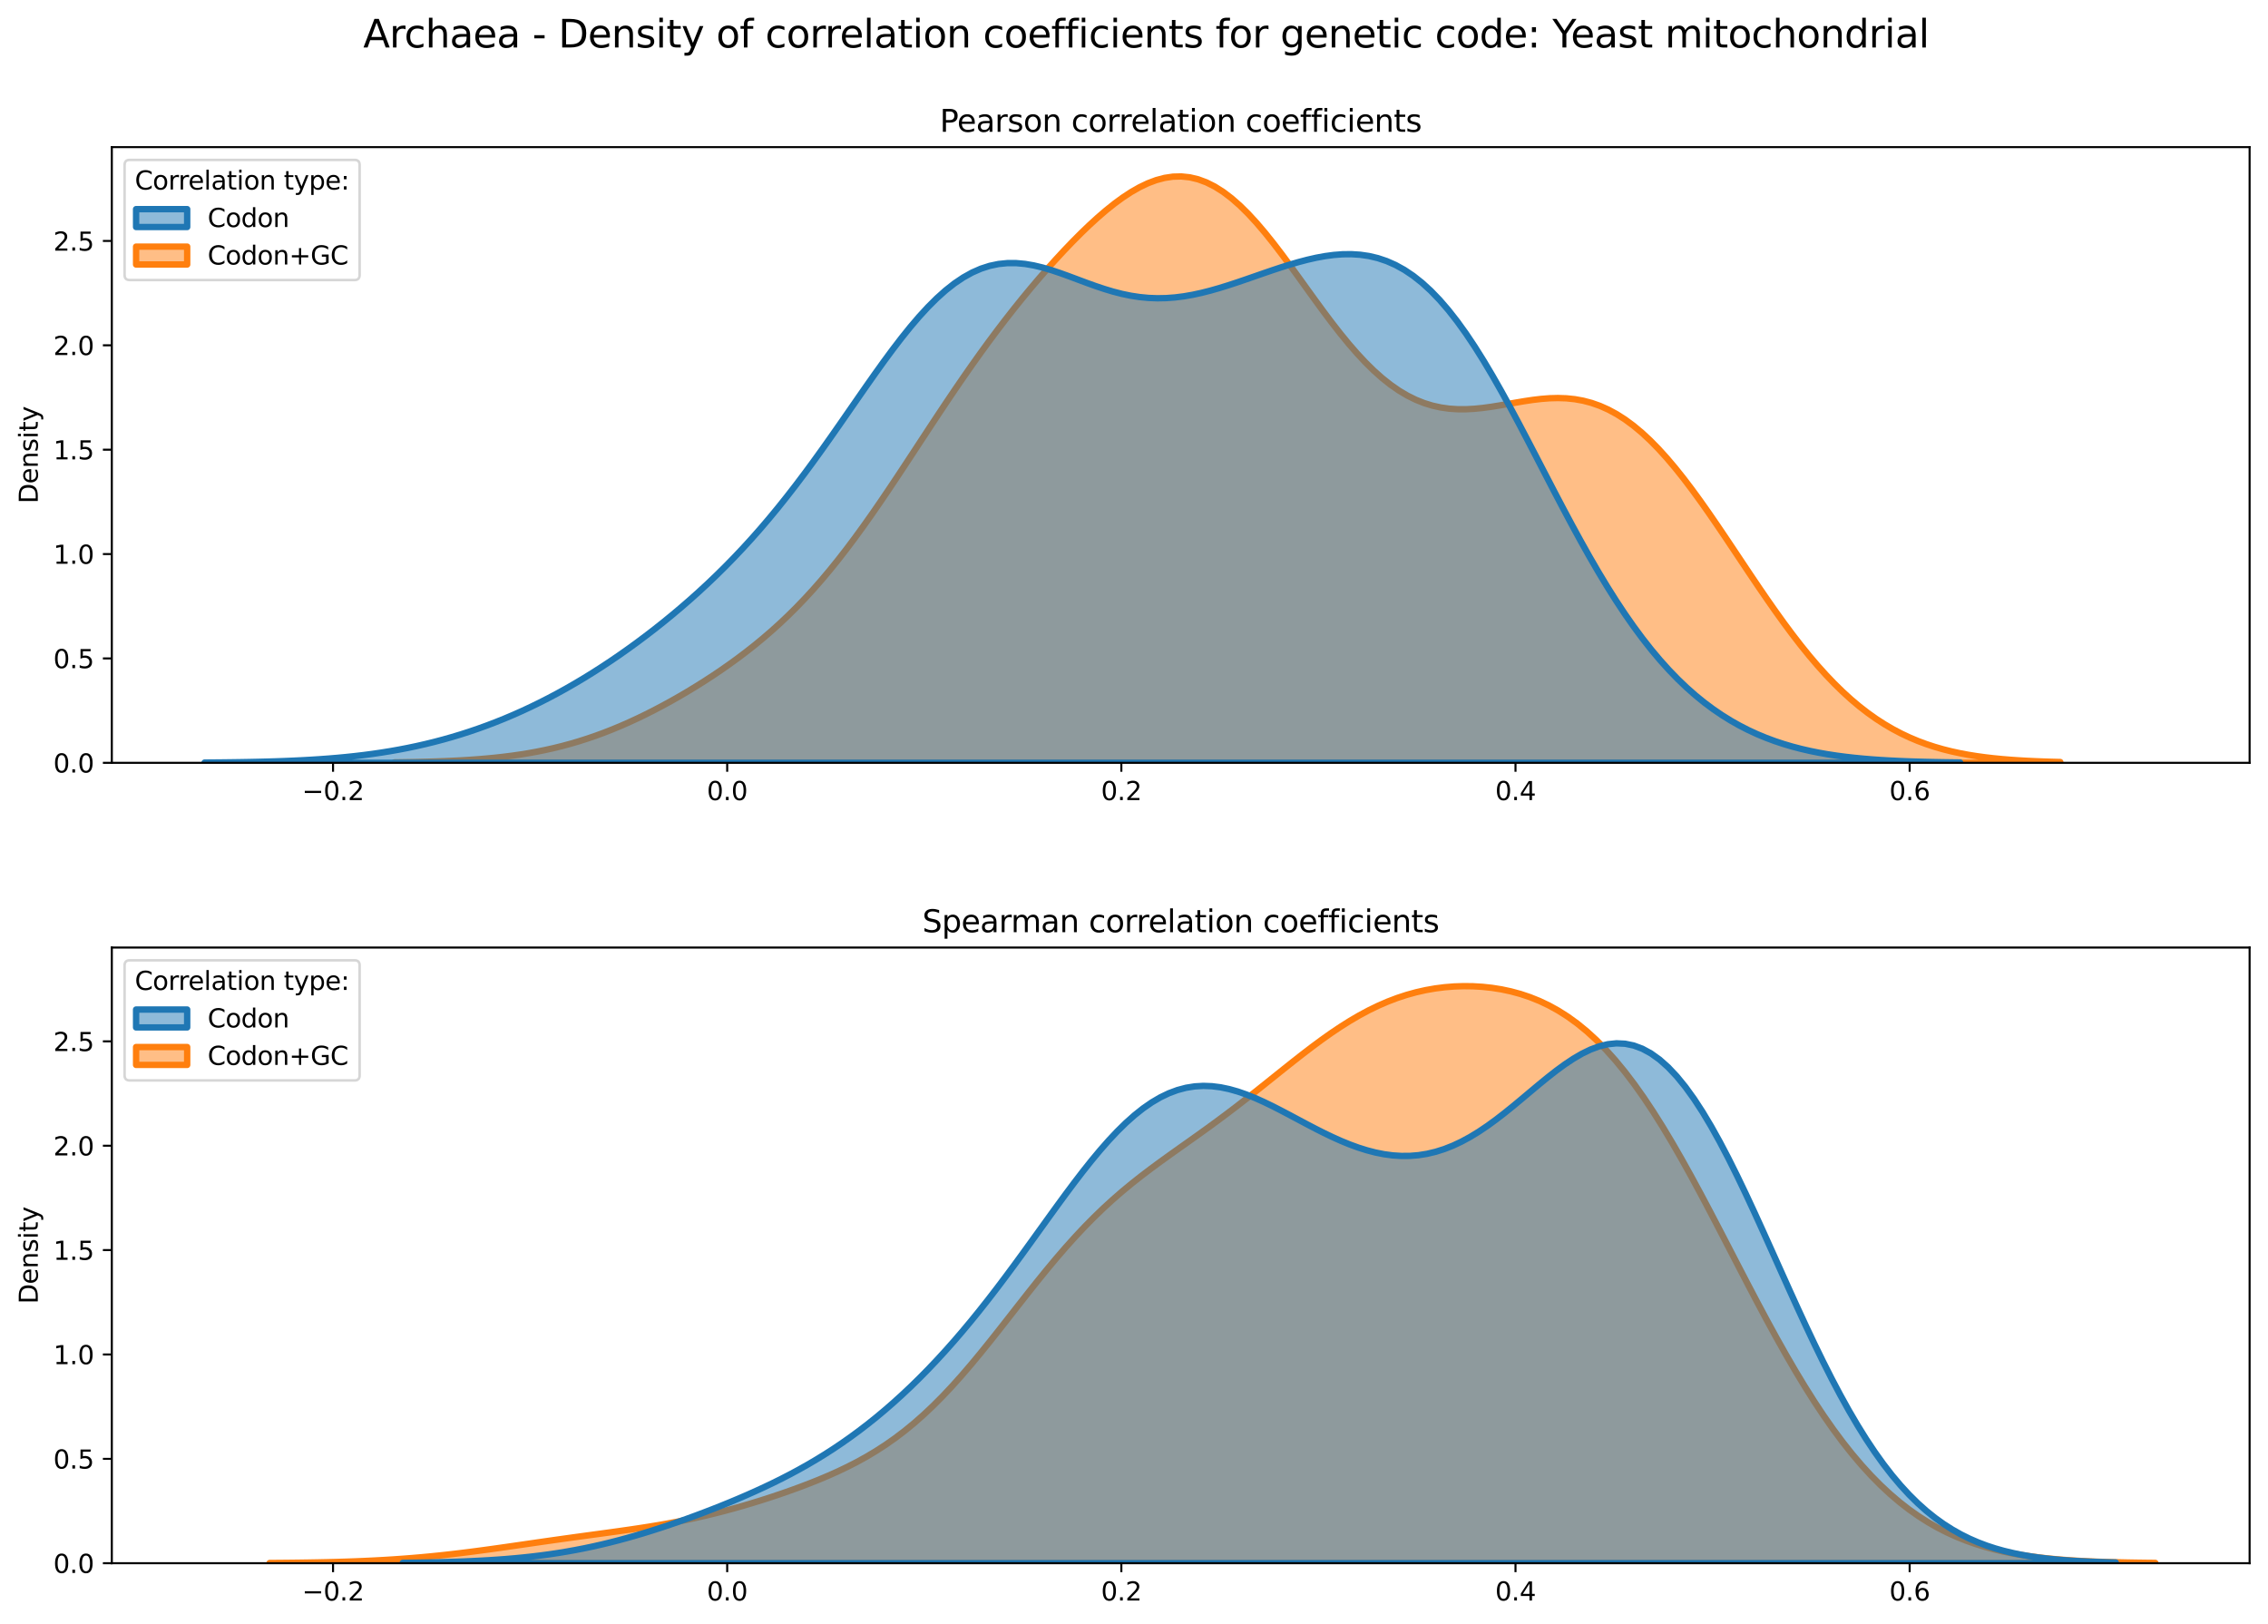 <?xml version="1.0" encoding="utf-8" standalone="no"?>
<!DOCTYPE svg PUBLIC "-//W3C//DTD SVG 1.1//EN"
  "http://www.w3.org/Graphics/SVG/1.1/DTD/svg11.dtd">
<svg xmlns:xlink="http://www.w3.org/1999/xlink" width="887.981pt" height="635.878pt" viewBox="0 0 887.981 635.878" xmlns="http://www.w3.org/2000/svg" version="1.1">
 <defs>
  <style type="text/css">*{stroke-linejoin: round; stroke-linecap: butt}</style>
 </defs>
 <g id="figure_1">
  <g id="patch_1">
   <path d="M 0 635.878 
L 887.981 635.878 
L 887.981 0 
L 0 0 
z
" style="fill: #ffffff"/>
  </g>
  <g id="axes_1">
   <g id="patch_2">
    <path d="M 43.781 298.643 
L 880.781 298.643 
L 880.781 57.6 
L 43.781 57.6 
z
" style="fill: #ffffff"/>
   </g>
   <g id="PolyCollection_1">
    <defs>
     <path id="m9ccaef327a" d="M 154.449 -337.413 
L 154.449 -337.235 
L 157.726 -337.235 
L 161.004 -337.235 
L 164.281 -337.235 
L 167.559 -337.235 
L 170.836 -337.235 
L 174.114 -337.235 
L 177.391 -337.235 
L 180.668 -337.235 
L 183.946 -337.235 
L 187.223 -337.235 
L 190.501 -337.235 
L 193.778 -337.235 
L 197.055 -337.235 
L 200.333 -337.235 
L 203.61 -337.235 
L 206.888 -337.235 
L 210.165 -337.235 
L 213.442 -337.235 
L 216.72 -337.235 
L 219.997 -337.235 
L 223.275 -337.235 
L 226.552 -337.235 
L 229.83 -337.235 
L 233.107 -337.235 
L 236.384 -337.235 
L 239.662 -337.235 
L 242.939 -337.235 
L 246.217 -337.235 
L 249.494 -337.235 
L 252.771 -337.235 
L 256.049 -337.235 
L 259.326 -337.235 
L 262.604 -337.235 
L 265.881 -337.235 
L 269.158 -337.235 
L 272.436 -337.235 
L 275.713 -337.235 
L 278.991 -337.235 
L 282.268 -337.235 
L 285.546 -337.235 
L 288.823 -337.235 
L 292.1 -337.235 
L 295.378 -337.235 
L 298.655 -337.235 
L 301.933 -337.235 
L 305.21 -337.235 
L 308.487 -337.235 
L 311.765 -337.235 
L 315.042 -337.235 
L 318.32 -337.235 
L 321.597 -337.235 
L 324.874 -337.235 
L 328.152 -337.235 
L 331.429 -337.235 
L 334.707 -337.235 
L 337.984 -337.235 
L 341.262 -337.235 
L 344.539 -337.235 
L 347.816 -337.235 
L 351.094 -337.235 
L 354.371 -337.235 
L 357.649 -337.235 
L 360.926 -337.235 
L 364.203 -337.235 
L 367.481 -337.235 
L 370.758 -337.235 
L 374.036 -337.235 
L 377.313 -337.235 
L 380.591 -337.235 
L 383.868 -337.235 
L 387.145 -337.235 
L 390.423 -337.235 
L 393.7 -337.235 
L 396.978 -337.235 
L 400.255 -337.235 
L 403.532 -337.235 
L 406.81 -337.235 
L 410.087 -337.235 
L 413.365 -337.235 
L 416.642 -337.235 
L 419.919 -337.235 
L 423.197 -337.235 
L 426.474 -337.235 
L 429.752 -337.235 
L 433.029 -337.235 
L 436.307 -337.235 
L 439.584 -337.235 
L 442.861 -337.235 
L 446.139 -337.235 
L 449.416 -337.235 
L 452.694 -337.235 
L 455.971 -337.235 
L 459.248 -337.235 
L 462.526 -337.235 
L 465.803 -337.235 
L 469.081 -337.235 
L 472.358 -337.235 
L 475.635 -337.235 
L 478.913 -337.235 
L 482.19 -337.235 
L 485.468 -337.235 
L 488.745 -337.235 
L 492.023 -337.235 
L 495.3 -337.235 
L 498.577 -337.235 
L 501.855 -337.235 
L 505.132 -337.235 
L 508.41 -337.235 
L 511.687 -337.235 
L 514.964 -337.235 
L 518.242 -337.235 
L 521.519 -337.235 
L 524.797 -337.235 
L 528.074 -337.235 
L 531.352 -337.235 
L 534.629 -337.235 
L 537.906 -337.235 
L 541.184 -337.235 
L 544.461 -337.235 
L 547.739 -337.235 
L 551.016 -337.235 
L 554.293 -337.235 
L 557.571 -337.235 
L 560.848 -337.235 
L 564.126 -337.235 
L 567.403 -337.235 
L 570.68 -337.235 
L 573.958 -337.235 
L 577.235 -337.235 
L 580.513 -337.235 
L 583.79 -337.235 
L 587.068 -337.235 
L 590.345 -337.235 
L 593.622 -337.235 
L 596.9 -337.235 
L 600.177 -337.235 
L 603.455 -337.235 
L 606.732 -337.235 
L 610.009 -337.235 
L 613.287 -337.235 
L 616.564 -337.235 
L 619.842 -337.235 
L 623.119 -337.235 
L 626.396 -337.235 
L 629.674 -337.235 
L 632.951 -337.235 
L 636.229 -337.235 
L 639.506 -337.235 
L 642.784 -337.235 
L 646.061 -337.235 
L 649.338 -337.235 
L 652.616 -337.235 
L 655.893 -337.235 
L 659.171 -337.235 
L 662.448 -337.235 
L 665.725 -337.235 
L 669.003 -337.235 
L 672.28 -337.235 
L 675.558 -337.235 
L 678.835 -337.235 
L 682.112 -337.235 
L 685.39 -337.235 
L 688.667 -337.235 
L 691.945 -337.235 
L 695.222 -337.235 
L 698.5 -337.235 
L 701.777 -337.235 
L 705.054 -337.235 
L 708.332 -337.235 
L 711.609 -337.235 
L 714.887 -337.235 
L 718.164 -337.235 
L 721.441 -337.235 
L 724.719 -337.235 
L 727.996 -337.235 
L 731.274 -337.235 
L 734.551 -337.235 
L 737.829 -337.235 
L 741.106 -337.235 
L 744.383 -337.235 
L 747.661 -337.235 
L 750.938 -337.235 
L 754.216 -337.235 
L 757.493 -337.235 
L 760.77 -337.235 
L 764.048 -337.235 
L 767.325 -337.235 
L 770.603 -337.235 
L 773.88 -337.235 
L 777.157 -337.235 
L 780.435 -337.235 
L 783.712 -337.235 
L 786.99 -337.235 
L 790.267 -337.235 
L 793.545 -337.235 
L 796.822 -337.235 
L 800.099 -337.235 
L 803.377 -337.235 
L 806.654 -337.235 
L 806.654 -337.554 
L 806.654 -337.554 
L 803.377 -337.638 
L 800.099 -337.741 
L 796.822 -337.868 
L 793.545 -338.022 
L 790.267 -338.209 
L 786.99 -338.434 
L 783.712 -338.704 
L 780.435 -339.026 
L 777.157 -339.408 
L 773.88 -339.858 
L 770.603 -340.385 
L 767.325 -341 
L 764.048 -341.712 
L 760.77 -342.534 
L 757.493 -343.477 
L 754.216 -344.553 
L 750.938 -345.773 
L 747.661 -347.151 
L 744.383 -348.696 
L 741.106 -350.422 
L 737.829 -352.339 
L 734.551 -354.455 
L 731.274 -356.779 
L 727.996 -359.319 
L 724.719 -362.079 
L 721.441 -365.062 
L 718.164 -368.268 
L 714.887 -371.695 
L 711.609 -375.34 
L 708.332 -379.193 
L 705.054 -383.245 
L 701.777 -387.483 
L 698.5 -391.888 
L 695.222 -396.443 
L 691.945 -401.124 
L 688.667 -405.907 
L 685.39 -410.764 
L 682.112 -415.667 
L 678.835 -420.584 
L 675.558 -425.482 
L 672.28 -430.33 
L 669.003 -435.094 
L 665.725 -439.74 
L 662.448 -444.237 
L 659.171 -448.554 
L 655.893 -452.662 
L 652.616 -456.534 
L 649.338 -460.148 
L 646.061 -463.482 
L 642.784 -466.52 
L 639.506 -469.25 
L 636.229 -471.664 
L 632.951 -473.757 
L 629.674 -475.53 
L 626.396 -476.989 
L 623.119 -478.143 
L 619.842 -479.006 
L 616.564 -479.596 
L 613.287 -479.935 
L 610.009 -480.047 
L 606.732 -479.962 
L 603.455 -479.709 
L 600.177 -479.322 
L 596.9 -478.835 
L 593.622 -478.283 
L 590.345 -477.704 
L 587.068 -477.133 
L 583.79 -476.608 
L 580.513 -476.165 
L 577.235 -475.838 
L 573.958 -475.663 
L 570.68 -475.669 
L 567.403 -475.888 
L 564.126 -476.347 
L 560.848 -477.07 
L 557.571 -478.077 
L 554.293 -479.387 
L 551.016 -481.011 
L 547.739 -482.96 
L 544.461 -485.235 
L 541.184 -487.835 
L 537.906 -490.753 
L 534.629 -493.977 
L 531.352 -497.488 
L 528.074 -501.26 
L 524.797 -505.266 
L 521.519 -509.469 
L 518.242 -513.83 
L 514.964 -518.304 
L 511.687 -522.844 
L 508.41 -527.4 
L 505.132 -531.918 
L 501.855 -536.347 
L 498.577 -540.634 
L 495.3 -544.727 
L 492.023 -548.579 
L 488.745 -552.145 
L 485.468 -555.384 
L 482.19 -558.262 
L 478.913 -560.75 
L 475.635 -562.825 
L 472.358 -564.472 
L 469.081 -565.684 
L 465.803 -566.458 
L 462.526 -566.8 
L 459.248 -566.72 
L 455.971 -566.234 
L 452.694 -565.363 
L 449.416 -564.131 
L 446.139 -562.564 
L 442.861 -560.691 
L 439.584 -558.54 
L 436.307 -556.14 
L 433.029 -553.517 
L 429.752 -550.696 
L 426.474 -547.7 
L 423.197 -544.547 
L 419.919 -541.254 
L 416.642 -537.834 
L 413.365 -534.296 
L 410.087 -530.646 
L 406.81 -526.889 
L 403.532 -523.027 
L 400.255 -519.06 
L 396.978 -514.987 
L 393.7 -510.807 
L 390.423 -506.521 
L 387.145 -502.128 
L 383.868 -497.631 
L 380.591 -493.034 
L 377.313 -488.342 
L 374.036 -483.564 
L 370.758 -478.711 
L 367.481 -473.796 
L 364.203 -468.835 
L 360.926 -463.846 
L 357.649 -458.848 
L 354.371 -453.86 
L 351.094 -448.904 
L 347.816 -444 
L 344.539 -439.169 
L 341.262 -434.43 
L 337.984 -429.8 
L 334.707 -425.295 
L 331.429 -420.929 
L 328.152 -416.711 
L 324.874 -412.652 
L 321.597 -408.754 
L 318.32 -405.022 
L 315.042 -401.454 
L 311.765 -398.049 
L 308.487 -394.801 
L 305.21 -391.703 
L 301.933 -388.749 
L 298.655 -385.928 
L 295.378 -383.233 
L 292.1 -380.652 
L 288.823 -378.177 
L 285.546 -375.799 
L 282.268 -373.511 
L 278.991 -371.304 
L 275.713 -369.174 
L 272.436 -367.116 
L 269.158 -365.126 
L 265.881 -363.204 
L 262.604 -361.347 
L 259.326 -359.556 
L 256.049 -357.832 
L 252.771 -356.177 
L 249.494 -354.592 
L 246.217 -353.08 
L 242.939 -351.642 
L 239.662 -350.282 
L 236.384 -349 
L 233.107 -347.798 
L 229.83 -346.676 
L 226.552 -345.635 
L 223.275 -344.673 
L 219.997 -343.791 
L 216.72 -342.985 
L 213.442 -342.254 
L 210.165 -341.594 
L 206.888 -341.001 
L 203.61 -340.473 
L 200.333 -340.005 
L 197.055 -339.592 
L 193.778 -339.23 
L 190.501 -338.915 
L 187.223 -338.642 
L 183.946 -338.408 
L 180.668 -338.207 
L 177.391 -338.036 
L 174.114 -337.892 
L 170.836 -337.771 
L 167.559 -337.67 
L 164.281 -337.586 
L 161.004 -337.517 
L 157.726 -337.46 
L 154.449 -337.413 
z
" style="stroke: #ff7f0e; stroke-width: 2.5"/>
    </defs>
    <g clip-path="url(#pacf7550aef)">
     <use xlink:href="#m9ccaef327a" x="0" y="635.878" style="fill: #ff7f0e; fill-opacity: 0.5; stroke: #ff7f0e; stroke-width: 2.5"/>
    </g>
   </g>
   <g id="PolyCollection_2">
    <defs>
     <path id="m93483a52e8" d="M 80.109 -337.333 
L 80.109 -337.235 
L 83.562 -337.235 
L 87.016 -337.235 
L 90.47 -337.235 
L 93.924 -337.235 
L 97.378 -337.235 
L 100.831 -337.235 
L 104.285 -337.235 
L 107.739 -337.235 
L 111.193 -337.235 
L 114.647 -337.235 
L 118.1 -337.235 
L 121.554 -337.235 
L 125.008 -337.235 
L 128.462 -337.235 
L 131.916 -337.235 
L 135.369 -337.235 
L 138.823 -337.235 
L 142.277 -337.235 
L 145.731 -337.235 
L 149.185 -337.235 
L 152.639 -337.235 
L 156.092 -337.235 
L 159.546 -337.235 
L 163 -337.235 
L 166.454 -337.235 
L 169.908 -337.235 
L 173.361 -337.235 
L 176.815 -337.235 
L 180.269 -337.235 
L 183.723 -337.235 
L 187.177 -337.235 
L 190.63 -337.235 
L 194.084 -337.235 
L 197.538 -337.235 
L 200.992 -337.235 
L 204.446 -337.235 
L 207.899 -337.235 
L 211.353 -337.235 
L 214.807 -337.235 
L 218.261 -337.235 
L 221.715 -337.235 
L 225.169 -337.235 
L 228.622 -337.235 
L 232.076 -337.235 
L 235.53 -337.235 
L 238.984 -337.235 
L 242.438 -337.235 
L 245.891 -337.235 
L 249.345 -337.235 
L 252.799 -337.235 
L 256.253 -337.235 
L 259.707 -337.235 
L 263.16 -337.235 
L 266.614 -337.235 
L 270.068 -337.235 
L 273.522 -337.235 
L 276.976 -337.235 
L 280.429 -337.235 
L 283.883 -337.235 
L 287.337 -337.235 
L 290.791 -337.235 
L 294.245 -337.235 
L 297.699 -337.235 
L 301.152 -337.235 
L 304.606 -337.235 
L 308.06 -337.235 
L 311.514 -337.235 
L 314.968 -337.235 
L 318.421 -337.235 
L 321.875 -337.235 
L 325.329 -337.235 
L 328.783 -337.235 
L 332.237 -337.235 
L 335.69 -337.235 
L 339.144 -337.235 
L 342.598 -337.235 
L 346.052 -337.235 
L 349.506 -337.235 
L 352.959 -337.235 
L 356.413 -337.235 
L 359.867 -337.235 
L 363.321 -337.235 
L 366.775 -337.235 
L 370.228 -337.235 
L 373.682 -337.235 
L 377.136 -337.235 
L 380.59 -337.235 
L 384.044 -337.235 
L 387.498 -337.235 
L 390.951 -337.235 
L 394.405 -337.235 
L 397.859 -337.235 
L 401.313 -337.235 
L 404.767 -337.235 
L 408.22 -337.235 
L 411.674 -337.235 
L 415.128 -337.235 
L 418.582 -337.235 
L 422.036 -337.235 
L 425.489 -337.235 
L 428.943 -337.235 
L 432.397 -337.235 
L 435.851 -337.235 
L 439.305 -337.235 
L 442.758 -337.235 
L 446.212 -337.235 
L 449.666 -337.235 
L 453.12 -337.235 
L 456.574 -337.235 
L 460.028 -337.235 
L 463.481 -337.235 
L 466.935 -337.235 
L 470.389 -337.235 
L 473.843 -337.235 
L 477.297 -337.235 
L 480.75 -337.235 
L 484.204 -337.235 
L 487.658 -337.235 
L 491.112 -337.235 
L 494.566 -337.235 
L 498.019 -337.235 
L 501.473 -337.235 
L 504.927 -337.235 
L 508.381 -337.235 
L 511.835 -337.235 
L 515.288 -337.235 
L 518.742 -337.235 
L 522.196 -337.235 
L 525.65 -337.235 
L 529.104 -337.235 
L 532.558 -337.235 
L 536.011 -337.235 
L 539.465 -337.235 
L 542.919 -337.235 
L 546.373 -337.235 
L 549.827 -337.235 
L 553.28 -337.235 
L 556.734 -337.235 
L 560.188 -337.235 
L 563.642 -337.235 
L 567.096 -337.235 
L 570.549 -337.235 
L 574.003 -337.235 
L 577.457 -337.235 
L 580.911 -337.235 
L 584.365 -337.235 
L 587.818 -337.235 
L 591.272 -337.235 
L 594.726 -337.235 
L 598.18 -337.235 
L 601.634 -337.235 
L 605.088 -337.235 
L 608.541 -337.235 
L 611.995 -337.235 
L 615.449 -337.235 
L 618.903 -337.235 
L 622.357 -337.235 
L 625.81 -337.235 
L 629.264 -337.235 
L 632.718 -337.235 
L 636.172 -337.235 
L 639.626 -337.235 
L 643.079 -337.235 
L 646.533 -337.235 
L 649.987 -337.235 
L 653.441 -337.235 
L 656.895 -337.235 
L 660.348 -337.235 
L 663.802 -337.235 
L 667.256 -337.235 
L 670.71 -337.235 
L 674.164 -337.235 
L 677.618 -337.235 
L 681.071 -337.235 
L 684.525 -337.235 
L 687.979 -337.235 
L 691.433 -337.235 
L 694.887 -337.235 
L 698.34 -337.235 
L 701.794 -337.235 
L 705.248 -337.235 
L 708.702 -337.235 
L 712.156 -337.235 
L 715.609 -337.235 
L 719.063 -337.235 
L 722.517 -337.235 
L 725.971 -337.235 
L 729.425 -337.235 
L 732.878 -337.235 
L 736.332 -337.235 
L 739.786 -337.235 
L 743.24 -337.235 
L 746.694 -337.235 
L 750.147 -337.235 
L 753.601 -337.235 
L 757.055 -337.235 
L 760.509 -337.235 
L 763.963 -337.235 
L 767.417 -337.235 
L 767.417 -337.382 
L 767.417 -337.382 
L 763.963 -337.423 
L 760.509 -337.474 
L 757.055 -337.538 
L 753.601 -337.616 
L 750.147 -337.712 
L 746.694 -337.829 
L 743.24 -337.97 
L 739.786 -338.14 
L 736.332 -338.343 
L 732.878 -338.584 
L 729.425 -338.87 
L 725.971 -339.205 
L 722.517 -339.597 
L 719.063 -340.052 
L 715.609 -340.58 
L 712.156 -341.187 
L 708.702 -341.882 
L 705.248 -342.675 
L 701.794 -343.575 
L 698.34 -344.593 
L 694.887 -345.738 
L 691.433 -347.021 
L 687.979 -348.454 
L 684.525 -350.048 
L 681.071 -351.815 
L 677.618 -353.766 
L 674.164 -355.914 
L 670.71 -358.27 
L 667.256 -360.847 
L 663.802 -363.655 
L 660.348 -366.707 
L 656.895 -370.011 
L 653.441 -373.577 
L 649.987 -377.413 
L 646.533 -381.524 
L 643.079 -385.914 
L 639.626 -390.582 
L 636.172 -395.528 
L 632.718 -400.744 
L 629.264 -406.221 
L 625.81 -411.945 
L 622.357 -417.896 
L 618.903 -424.051 
L 615.449 -430.383 
L 611.995 -436.857 
L 608.541 -443.438 
L 605.088 -450.085 
L 601.634 -456.754 
L 598.18 -463.398 
L 594.726 -469.969 
L 591.272 -476.419 
L 587.818 -482.7 
L 584.365 -488.765 
L 580.911 -494.57 
L 577.457 -500.075 
L 574.003 -505.244 
L 570.549 -510.046 
L 567.096 -514.456 
L 563.642 -518.458 
L 560.188 -522.038 
L 556.734 -525.192 
L 553.28 -527.922 
L 549.827 -530.234 
L 546.373 -532.143 
L 542.919 -533.665 
L 539.465 -534.823 
L 536.011 -535.641 
L 532.558 -536.146 
L 529.104 -536.365 
L 525.65 -536.329 
L 522.196 -536.065 
L 518.742 -535.601 
L 515.288 -534.964 
L 511.835 -534.179 
L 508.381 -533.271 
L 504.927 -532.263 
L 501.473 -531.176 
L 498.019 -530.03 
L 494.566 -528.847 
L 491.112 -527.646 
L 487.658 -526.447 
L 484.204 -525.271 
L 480.75 -524.139 
L 477.297 -523.071 
L 473.843 -522.089 
L 470.389 -521.214 
L 466.935 -520.467 
L 463.481 -519.867 
L 460.028 -519.431 
L 456.574 -519.175 
L 453.12 -519.11 
L 449.666 -519.242 
L 446.212 -519.574 
L 442.758 -520.102 
L 439.305 -520.817 
L 435.851 -521.703 
L 432.397 -522.738 
L 428.943 -523.892 
L 425.489 -525.133 
L 422.036 -526.421 
L 418.582 -527.712 
L 415.128 -528.96 
L 411.674 -530.117 
L 408.22 -531.133 
L 404.767 -531.961 
L 401.313 -532.554 
L 397.859 -532.869 
L 394.405 -532.869 
L 390.951 -532.521 
L 387.498 -531.799 
L 384.044 -530.685 
L 380.59 -529.167 
L 377.136 -527.243 
L 373.682 -524.916 
L 370.228 -522.197 
L 366.775 -519.106 
L 363.321 -515.665 
L 359.867 -511.904 
L 356.413 -507.858 
L 352.959 -503.561 
L 349.506 -499.052 
L 346.052 -494.372 
L 342.598 -489.56 
L 339.144 -484.654 
L 335.69 -479.691 
L 332.237 -474.707 
L 328.783 -469.732 
L 325.329 -464.795 
L 321.875 -459.921 
L 318.421 -455.131 
L 314.968 -450.442 
L 311.514 -445.868 
L 308.06 -441.418 
L 304.606 -437.1 
L 301.152 -432.916 
L 297.699 -428.869 
L 294.245 -424.957 
L 290.791 -421.179 
L 287.337 -417.529 
L 283.883 -414.002 
L 280.429 -410.594 
L 276.976 -407.298 
L 273.522 -404.108 
L 270.068 -401.018 
L 266.614 -398.023 
L 263.16 -395.117 
L 259.707 -392.298 
L 256.253 -389.561 
L 252.799 -386.903 
L 249.345 -384.322 
L 245.891 -381.817 
L 242.438 -379.387 
L 238.984 -377.031 
L 235.53 -374.748 
L 232.076 -372.54 
L 228.622 -370.406 
L 225.169 -368.346 
L 221.715 -366.362 
L 218.261 -364.452 
L 214.807 -362.617 
L 211.353 -360.857 
L 207.899 -359.172 
L 204.446 -357.561 
L 200.992 -356.025 
L 197.538 -354.562 
L 194.084 -353.172 
L 190.63 -351.854 
L 187.177 -350.607 
L 183.723 -349.429 
L 180.269 -348.321 
L 176.815 -347.281 
L 173.361 -346.307 
L 169.908 -345.398 
L 166.454 -344.553 
L 163 -343.77 
L 159.546 -343.047 
L 156.092 -342.383 
L 152.639 -341.774 
L 149.185 -341.22 
L 145.731 -340.718 
L 142.277 -340.264 
L 138.823 -339.857 
L 135.369 -339.493 
L 131.916 -339.17 
L 128.462 -338.884 
L 125.008 -338.634 
L 121.554 -338.415 
L 118.1 -338.225 
L 114.647 -338.061 
L 111.193 -337.92 
L 107.739 -337.8 
L 104.285 -337.698 
L 100.831 -337.613 
L 97.378 -337.541 
L 93.924 -337.482 
L 90.47 -337.433 
L 87.016 -337.392 
L 83.562 -337.359 
L 80.109 -337.333 
z
" style="stroke: #1f77b4; stroke-width: 2.5"/>
    </defs>
    <g clip-path="url(#pacf7550aef)">
     <use xlink:href="#m93483a52e8" x="0" y="635.878" style="fill: #1f77b4; fill-opacity: 0.5; stroke: #1f77b4; stroke-width: 2.5"/>
    </g>
   </g>
   <g id="matplotlib.axis_1">
    <g id="xtick_1">
     <g id="line2d_1">
      <defs>
       <path id="m7511c2b75a" d="M 0 0 
L 0 3.5 
" style="stroke: #000000; stroke-width: 0.8"/>
      </defs>
      <g>
       <use xlink:href="#m7511c2b75a" x="130.394" y="298.643" style="stroke: #000000; stroke-width: 0.8"/>
      </g>
     </g>
     <g id="text_1">
      <!-- −0.2 -->
      <g transform="translate(118.252 313.242) scale(0.1 -0.1)">
       <defs>
        <path id="DejaVuSans-2212" d="M 678 2272 
L 4684 2272 
L 4684 1741 
L 678 1741 
L 678 2272 
z
" transform="scale(0.016)"/>
        <path id="DejaVuSans-30" d="M 2034 4250 
Q 1547 4250 1301 3770 
Q 1056 3291 1056 2328 
Q 1056 1369 1301 889 
Q 1547 409 2034 409 
Q 2525 409 2770 889 
Q 3016 1369 3016 2328 
Q 3016 3291 2770 3770 
Q 2525 4250 2034 4250 
z
M 2034 4750 
Q 2819 4750 3233 4129 
Q 3647 3509 3647 2328 
Q 3647 1150 3233 529 
Q 2819 -91 2034 -91 
Q 1250 -91 836 529 
Q 422 1150 422 2328 
Q 422 3509 836 4129 
Q 1250 4750 2034 4750 
z
" transform="scale(0.016)"/>
        <path id="DejaVuSans-2e" d="M 684 794 
L 1344 794 
L 1344 0 
L 684 0 
L 684 794 
z
" transform="scale(0.016)"/>
        <path id="DejaVuSans-32" d="M 1228 531 
L 3431 531 
L 3431 0 
L 469 0 
L 469 531 
Q 828 903 1448 1529 
Q 2069 2156 2228 2338 
Q 2531 2678 2651 2914 
Q 2772 3150 2772 3378 
Q 2772 3750 2511 3984 
Q 2250 4219 1831 4219 
Q 1534 4219 1204 4116 
Q 875 4013 500 3803 
L 500 4441 
Q 881 4594 1212 4672 
Q 1544 4750 1819 4750 
Q 2544 4750 2975 4387 
Q 3406 4025 3406 3419 
Q 3406 3131 3298 2873 
Q 3191 2616 2906 2266 
Q 2828 2175 2409 1742 
Q 1991 1309 1228 531 
z
" transform="scale(0.016)"/>
       </defs>
       <use xlink:href="#DejaVuSans-2212"/>
       <use xlink:href="#DejaVuSans-30" x="83.789"/>
       <use xlink:href="#DejaVuSans-2e" x="147.412"/>
       <use xlink:href="#DejaVuSans-32" x="179.199"/>
      </g>
     </g>
    </g>
    <g id="xtick_2">
     <g id="line2d_2">
      <g>
       <use xlink:href="#m7511c2b75a" x="284.715" y="298.643" style="stroke: #000000; stroke-width: 0.8"/>
      </g>
     </g>
     <g id="text_2">
      <!-- 0.0 -->
      <g transform="translate(276.763 313.242) scale(0.1 -0.1)">
       <use xlink:href="#DejaVuSans-30"/>
       <use xlink:href="#DejaVuSans-2e" x="63.623"/>
       <use xlink:href="#DejaVuSans-30" x="95.41"/>
      </g>
     </g>
    </g>
    <g id="xtick_3">
     <g id="line2d_3">
      <g>
       <use xlink:href="#m7511c2b75a" x="439.036" y="298.643" style="stroke: #000000; stroke-width: 0.8"/>
      </g>
     </g>
     <g id="text_3">
      <!-- 0.2 -->
      <g transform="translate(431.084 313.242) scale(0.1 -0.1)">
       <use xlink:href="#DejaVuSans-30"/>
       <use xlink:href="#DejaVuSans-2e" x="63.623"/>
       <use xlink:href="#DejaVuSans-32" x="95.41"/>
      </g>
     </g>
    </g>
    <g id="xtick_4">
     <g id="line2d_4">
      <g>
       <use xlink:href="#m7511c2b75a" x="593.357" y="298.643" style="stroke: #000000; stroke-width: 0.8"/>
      </g>
     </g>
     <g id="text_4">
      <!-- 0.4 -->
      <g transform="translate(585.405 313.242) scale(0.1 -0.1)">
       <defs>
        <path id="DejaVuSans-34" d="M 2419 4116 
L 825 1625 
L 2419 1625 
L 2419 4116 
z
M 2253 4666 
L 3047 4666 
L 3047 1625 
L 3713 1625 
L 3713 1100 
L 3047 1100 
L 3047 0 
L 2419 0 
L 2419 1100 
L 313 1100 
L 313 1709 
L 2253 4666 
z
" transform="scale(0.016)"/>
       </defs>
       <use xlink:href="#DejaVuSans-30"/>
       <use xlink:href="#DejaVuSans-2e" x="63.623"/>
       <use xlink:href="#DejaVuSans-34" x="95.41"/>
      </g>
     </g>
    </g>
    <g id="xtick_5">
     <g id="line2d_5">
      <g>
       <use xlink:href="#m7511c2b75a" x="747.678" y="298.643" style="stroke: #000000; stroke-width: 0.8"/>
      </g>
     </g>
     <g id="text_5">
      <!-- 0.6 -->
      <g transform="translate(739.726 313.242) scale(0.1 -0.1)">
       <defs>
        <path id="DejaVuSans-36" d="M 2113 2584 
Q 1688 2584 1439 2293 
Q 1191 2003 1191 1497 
Q 1191 994 1439 701 
Q 1688 409 2113 409 
Q 2538 409 2786 701 
Q 3034 994 3034 1497 
Q 3034 2003 2786 2293 
Q 2538 2584 2113 2584 
z
M 3366 4563 
L 3366 3988 
Q 3128 4100 2886 4159 
Q 2644 4219 2406 4219 
Q 1781 4219 1451 3797 
Q 1122 3375 1075 2522 
Q 1259 2794 1537 2939 
Q 1816 3084 2150 3084 
Q 2853 3084 3261 2657 
Q 3669 2231 3669 1497 
Q 3669 778 3244 343 
Q 2819 -91 2113 -91 
Q 1303 -91 875 529 
Q 447 1150 447 2328 
Q 447 3434 972 4092 
Q 1497 4750 2381 4750 
Q 2619 4750 2861 4703 
Q 3103 4656 3366 4563 
z
" transform="scale(0.016)"/>
       </defs>
       <use xlink:href="#DejaVuSans-30"/>
       <use xlink:href="#DejaVuSans-2e" x="63.623"/>
       <use xlink:href="#DejaVuSans-36" x="95.41"/>
      </g>
     </g>
    </g>
   </g>
   <g id="matplotlib.axis_2">
    <g id="ytick_1">
     <g id="line2d_6">
      <defs>
       <path id="m7393d0fe00" d="M 0 0 
L -3.5 0 
" style="stroke: #000000; stroke-width: 0.8"/>
      </defs>
      <g>
       <use xlink:href="#m7393d0fe00" x="43.781" y="298.643" style="stroke: #000000; stroke-width: 0.8"/>
      </g>
     </g>
     <g id="text_6">
      <!-- 0.0 -->
      <g transform="translate(20.878 302.443) scale(0.1 -0.1)">
       <use xlink:href="#DejaVuSans-30"/>
       <use xlink:href="#DejaVuSans-2e" x="63.623"/>
       <use xlink:href="#DejaVuSans-30" x="95.41"/>
      </g>
     </g>
    </g>
    <g id="ytick_2">
     <g id="line2d_7">
      <g>
       <use xlink:href="#m7393d0fe00" x="43.781" y="257.781" style="stroke: #000000; stroke-width: 0.8"/>
      </g>
     </g>
     <g id="text_7">
      <!-- 0.5 -->
      <g transform="translate(20.878 261.58) scale(0.1 -0.1)">
       <defs>
        <path id="DejaVuSans-35" d="M 691 4666 
L 3169 4666 
L 3169 4134 
L 1269 4134 
L 1269 2991 
Q 1406 3038 1543 3061 
Q 1681 3084 1819 3084 
Q 2600 3084 3056 2656 
Q 3513 2228 3513 1497 
Q 3513 744 3044 326 
Q 2575 -91 1722 -91 
Q 1428 -91 1123 -41 
Q 819 9 494 109 
L 494 744 
Q 775 591 1075 516 
Q 1375 441 1709 441 
Q 2250 441 2565 725 
Q 2881 1009 2881 1497 
Q 2881 1984 2565 2268 
Q 2250 2553 1709 2553 
Q 1456 2553 1204 2497 
Q 953 2441 691 2322 
L 691 4666 
z
" transform="scale(0.016)"/>
       </defs>
       <use xlink:href="#DejaVuSans-30"/>
       <use xlink:href="#DejaVuSans-2e" x="63.623"/>
       <use xlink:href="#DejaVuSans-35" x="95.41"/>
      </g>
     </g>
    </g>
    <g id="ytick_3">
     <g id="line2d_8">
      <g>
       <use xlink:href="#m7393d0fe00" x="43.781" y="216.918" style="stroke: #000000; stroke-width: 0.8"/>
      </g>
     </g>
     <g id="text_8">
      <!-- 1.0 -->
      <g transform="translate(20.878 220.717) scale(0.1 -0.1)">
       <defs>
        <path id="DejaVuSans-31" d="M 794 531 
L 1825 531 
L 1825 4091 
L 703 3866 
L 703 4441 
L 1819 4666 
L 2450 4666 
L 2450 531 
L 3481 531 
L 3481 0 
L 794 0 
L 794 531 
z
" transform="scale(0.016)"/>
       </defs>
       <use xlink:href="#DejaVuSans-31"/>
       <use xlink:href="#DejaVuSans-2e" x="63.623"/>
       <use xlink:href="#DejaVuSans-30" x="95.41"/>
      </g>
     </g>
    </g>
    <g id="ytick_4">
     <g id="line2d_9">
      <g>
       <use xlink:href="#m7393d0fe00" x="43.781" y="176.055" style="stroke: #000000; stroke-width: 0.8"/>
      </g>
     </g>
     <g id="text_9">
      <!-- 1.5 -->
      <g transform="translate(20.878 179.855) scale(0.1 -0.1)">
       <use xlink:href="#DejaVuSans-31"/>
       <use xlink:href="#DejaVuSans-2e" x="63.623"/>
       <use xlink:href="#DejaVuSans-35" x="95.41"/>
      </g>
     </g>
    </g>
    <g id="ytick_5">
     <g id="line2d_10">
      <g>
       <use xlink:href="#m7393d0fe00" x="43.781" y="135.193" style="stroke: #000000; stroke-width: 0.8"/>
      </g>
     </g>
     <g id="text_10">
      <!-- 2.0 -->
      <g transform="translate(20.878 138.992) scale(0.1 -0.1)">
       <use xlink:href="#DejaVuSans-32"/>
       <use xlink:href="#DejaVuSans-2e" x="63.623"/>
       <use xlink:href="#DejaVuSans-30" x="95.41"/>
      </g>
     </g>
    </g>
    <g id="ytick_6">
     <g id="line2d_11">
      <g>
       <use xlink:href="#m7393d0fe00" x="43.781" y="94.33" style="stroke: #000000; stroke-width: 0.8"/>
      </g>
     </g>
     <g id="text_11">
      <!-- 2.5 -->
      <g transform="translate(20.878 98.129) scale(0.1 -0.1)">
       <use xlink:href="#DejaVuSans-32"/>
       <use xlink:href="#DejaVuSans-2e" x="63.623"/>
       <use xlink:href="#DejaVuSans-35" x="95.41"/>
      </g>
     </g>
    </g>
    <g id="text_12">
     <!-- Density -->
     <g transform="translate(14.798 197.13) rotate(-90) scale(0.1 -0.1)">
      <defs>
       <path id="DejaVuSans-44" d="M 1259 4147 
L 1259 519 
L 2022 519 
Q 2988 519 3436 956 
Q 3884 1394 3884 2338 
Q 3884 3275 3436 3711 
Q 2988 4147 2022 4147 
L 1259 4147 
z
M 628 4666 
L 1925 4666 
Q 3281 4666 3915 4102 
Q 4550 3538 4550 2338 
Q 4550 1131 3912 565 
Q 3275 0 1925 0 
L 628 0 
L 628 4666 
z
" transform="scale(0.016)"/>
       <path id="DejaVuSans-65" d="M 3597 1894 
L 3597 1613 
L 953 1613 
Q 991 1019 1311 708 
Q 1631 397 2203 397 
Q 2534 397 2845 478 
Q 3156 559 3463 722 
L 3463 178 
Q 3153 47 2828 -22 
Q 2503 -91 2169 -91 
Q 1331 -91 842 396 
Q 353 884 353 1716 
Q 353 2575 817 3079 
Q 1281 3584 2069 3584 
Q 2775 3584 3186 3129 
Q 3597 2675 3597 1894 
z
M 3022 2063 
Q 3016 2534 2758 2815 
Q 2500 3097 2075 3097 
Q 1594 3097 1305 2825 
Q 1016 2553 972 2059 
L 3022 2063 
z
" transform="scale(0.016)"/>
       <path id="DejaVuSans-6e" d="M 3513 2113 
L 3513 0 
L 2938 0 
L 2938 2094 
Q 2938 2591 2744 2837 
Q 2550 3084 2163 3084 
Q 1697 3084 1428 2787 
Q 1159 2491 1159 1978 
L 1159 0 
L 581 0 
L 581 3500 
L 1159 3500 
L 1159 2956 
Q 1366 3272 1645 3428 
Q 1925 3584 2291 3584 
Q 2894 3584 3203 3211 
Q 3513 2838 3513 2113 
z
" transform="scale(0.016)"/>
       <path id="DejaVuSans-73" d="M 2834 3397 
L 2834 2853 
Q 2591 2978 2328 3040 
Q 2066 3103 1784 3103 
Q 1356 3103 1142 2972 
Q 928 2841 928 2578 
Q 928 2378 1081 2264 
Q 1234 2150 1697 2047 
L 1894 2003 
Q 2506 1872 2764 1633 
Q 3022 1394 3022 966 
Q 3022 478 2636 193 
Q 2250 -91 1575 -91 
Q 1294 -91 989 -36 
Q 684 19 347 128 
L 347 722 
Q 666 556 975 473 
Q 1284 391 1588 391 
Q 1994 391 2212 530 
Q 2431 669 2431 922 
Q 2431 1156 2273 1281 
Q 2116 1406 1581 1522 
L 1381 1569 
Q 847 1681 609 1914 
Q 372 2147 372 2553 
Q 372 3047 722 3315 
Q 1072 3584 1716 3584 
Q 2034 3584 2315 3537 
Q 2597 3491 2834 3397 
z
" transform="scale(0.016)"/>
       <path id="DejaVuSans-69" d="M 603 3500 
L 1178 3500 
L 1178 0 
L 603 0 
L 603 3500 
z
M 603 4863 
L 1178 4863 
L 1178 4134 
L 603 4134 
L 603 4863 
z
" transform="scale(0.016)"/>
       <path id="DejaVuSans-74" d="M 1172 4494 
L 1172 3500 
L 2356 3500 
L 2356 3053 
L 1172 3053 
L 1172 1153 
Q 1172 725 1289 603 
Q 1406 481 1766 481 
L 2356 481 
L 2356 0 
L 1766 0 
Q 1100 0 847 248 
Q 594 497 594 1153 
L 594 3053 
L 172 3053 
L 172 3500 
L 594 3500 
L 594 4494 
L 1172 4494 
z
" transform="scale(0.016)"/>
       <path id="DejaVuSans-79" d="M 2059 -325 
Q 1816 -950 1584 -1140 
Q 1353 -1331 966 -1331 
L 506 -1331 
L 506 -850 
L 844 -850 
Q 1081 -850 1212 -737 
Q 1344 -625 1503 -206 
L 1606 56 
L 191 3500 
L 800 3500 
L 1894 763 
L 2988 3500 
L 3597 3500 
L 2059 -325 
z
" transform="scale(0.016)"/>
      </defs>
      <use xlink:href="#DejaVuSans-44"/>
      <use xlink:href="#DejaVuSans-65" x="77.002"/>
      <use xlink:href="#DejaVuSans-6e" x="138.525"/>
      <use xlink:href="#DejaVuSans-73" x="201.904"/>
      <use xlink:href="#DejaVuSans-69" x="254.004"/>
      <use xlink:href="#DejaVuSans-74" x="281.787"/>
      <use xlink:href="#DejaVuSans-79" x="320.996"/>
     </g>
    </g>
   </g>
   <g id="patch_3">
    <path d="M 43.781 298.643 
L 43.781 57.6 
" style="fill: none; stroke: #000000; stroke-width: 0.8; stroke-linejoin: miter; stroke-linecap: square"/>
   </g>
   <g id="patch_4">
    <path d="M 880.781 298.643 
L 880.781 57.6 
" style="fill: none; stroke: #000000; stroke-width: 0.8; stroke-linejoin: miter; stroke-linecap: square"/>
   </g>
   <g id="patch_5">
    <path d="M 43.781 298.643 
L 880.781 298.643 
" style="fill: none; stroke: #000000; stroke-width: 0.8; stroke-linejoin: miter; stroke-linecap: square"/>
   </g>
   <g id="patch_6">
    <path d="M 43.781 57.6 
L 880.781 57.6 
" style="fill: none; stroke: #000000; stroke-width: 0.8; stroke-linejoin: miter; stroke-linecap: square"/>
   </g>
   <g id="text_13">
    <!-- Pearson correlation coefficients -->
    <g transform="translate(367.949 51.6) scale(0.12 -0.12)">
     <defs>
      <path id="DejaVuSans-50" d="M 1259 4147 
L 1259 2394 
L 2053 2394 
Q 2494 2394 2734 2622 
Q 2975 2850 2975 3272 
Q 2975 3691 2734 3919 
Q 2494 4147 2053 4147 
L 1259 4147 
z
M 628 4666 
L 2053 4666 
Q 2838 4666 3239 4311 
Q 3641 3956 3641 3272 
Q 3641 2581 3239 2228 
Q 2838 1875 2053 1875 
L 1259 1875 
L 1259 0 
L 628 0 
L 628 4666 
z
" transform="scale(0.016)"/>
      <path id="DejaVuSans-61" d="M 2194 1759 
Q 1497 1759 1228 1600 
Q 959 1441 959 1056 
Q 959 750 1161 570 
Q 1363 391 1709 391 
Q 2188 391 2477 730 
Q 2766 1069 2766 1631 
L 2766 1759 
L 2194 1759 
z
M 3341 1997 
L 3341 0 
L 2766 0 
L 2766 531 
Q 2569 213 2275 61 
Q 1981 -91 1556 -91 
Q 1019 -91 701 211 
Q 384 513 384 1019 
Q 384 1609 779 1909 
Q 1175 2209 1959 2209 
L 2766 2209 
L 2766 2266 
Q 2766 2663 2505 2880 
Q 2244 3097 1772 3097 
Q 1472 3097 1187 3025 
Q 903 2953 641 2809 
L 641 3341 
Q 956 3463 1253 3523 
Q 1550 3584 1831 3584 
Q 2591 3584 2966 3190 
Q 3341 2797 3341 1997 
z
" transform="scale(0.016)"/>
      <path id="DejaVuSans-72" d="M 2631 2963 
Q 2534 3019 2420 3045 
Q 2306 3072 2169 3072 
Q 1681 3072 1420 2755 
Q 1159 2438 1159 1844 
L 1159 0 
L 581 0 
L 581 3500 
L 1159 3500 
L 1159 2956 
Q 1341 3275 1631 3429 
Q 1922 3584 2338 3584 
Q 2397 3584 2469 3576 
Q 2541 3569 2628 3553 
L 2631 2963 
z
" transform="scale(0.016)"/>
      <path id="DejaVuSans-6f" d="M 1959 3097 
Q 1497 3097 1228 2736 
Q 959 2375 959 1747 
Q 959 1119 1226 758 
Q 1494 397 1959 397 
Q 2419 397 2687 759 
Q 2956 1122 2956 1747 
Q 2956 2369 2687 2733 
Q 2419 3097 1959 3097 
z
M 1959 3584 
Q 2709 3584 3137 3096 
Q 3566 2609 3566 1747 
Q 3566 888 3137 398 
Q 2709 -91 1959 -91 
Q 1206 -91 779 398 
Q 353 888 353 1747 
Q 353 2609 779 3096 
Q 1206 3584 1959 3584 
z
" transform="scale(0.016)"/>
      <path id="DejaVuSans-20" transform="scale(0.016)"/>
      <path id="DejaVuSans-63" d="M 3122 3366 
L 3122 2828 
Q 2878 2963 2633 3030 
Q 2388 3097 2138 3097 
Q 1578 3097 1268 2742 
Q 959 2388 959 1747 
Q 959 1106 1268 751 
Q 1578 397 2138 397 
Q 2388 397 2633 464 
Q 2878 531 3122 666 
L 3122 134 
Q 2881 22 2623 -34 
Q 2366 -91 2075 -91 
Q 1284 -91 818 406 
Q 353 903 353 1747 
Q 353 2603 823 3093 
Q 1294 3584 2113 3584 
Q 2378 3584 2631 3529 
Q 2884 3475 3122 3366 
z
" transform="scale(0.016)"/>
      <path id="DejaVuSans-6c" d="M 603 4863 
L 1178 4863 
L 1178 0 
L 603 0 
L 603 4863 
z
" transform="scale(0.016)"/>
      <path id="DejaVuSans-66" d="M 2375 4863 
L 2375 4384 
L 1825 4384 
Q 1516 4384 1395 4259 
Q 1275 4134 1275 3809 
L 1275 3500 
L 2222 3500 
L 2222 3053 
L 1275 3053 
L 1275 0 
L 697 0 
L 697 3053 
L 147 3053 
L 147 3500 
L 697 3500 
L 697 3744 
Q 697 4328 969 4595 
Q 1241 4863 1831 4863 
L 2375 4863 
z
" transform="scale(0.016)"/>
     </defs>
     <use xlink:href="#DejaVuSans-50"/>
     <use xlink:href="#DejaVuSans-65" x="56.678"/>
     <use xlink:href="#DejaVuSans-61" x="118.201"/>
     <use xlink:href="#DejaVuSans-72" x="179.48"/>
     <use xlink:href="#DejaVuSans-73" x="220.594"/>
     <use xlink:href="#DejaVuSans-6f" x="272.693"/>
     <use xlink:href="#DejaVuSans-6e" x="333.875"/>
     <use xlink:href="#DejaVuSans-20" x="397.254"/>
     <use xlink:href="#DejaVuSans-63" x="429.041"/>
     <use xlink:href="#DejaVuSans-6f" x="484.021"/>
     <use xlink:href="#DejaVuSans-72" x="545.203"/>
     <use xlink:href="#DejaVuSans-72" x="584.566"/>
     <use xlink:href="#DejaVuSans-65" x="623.43"/>
     <use xlink:href="#DejaVuSans-6c" x="684.953"/>
     <use xlink:href="#DejaVuSans-61" x="712.736"/>
     <use xlink:href="#DejaVuSans-74" x="774.016"/>
     <use xlink:href="#DejaVuSans-69" x="813.225"/>
     <use xlink:href="#DejaVuSans-6f" x="841.008"/>
     <use xlink:href="#DejaVuSans-6e" x="902.189"/>
     <use xlink:href="#DejaVuSans-20" x="965.568"/>
     <use xlink:href="#DejaVuSans-63" x="997.355"/>
     <use xlink:href="#DejaVuSans-6f" x="1052.336"/>
     <use xlink:href="#DejaVuSans-65" x="1113.518"/>
     <use xlink:href="#DejaVuSans-66" x="1175.041"/>
     <use xlink:href="#DejaVuSans-66" x="1210.246"/>
     <use xlink:href="#DejaVuSans-69" x="1245.451"/>
     <use xlink:href="#DejaVuSans-63" x="1273.234"/>
     <use xlink:href="#DejaVuSans-69" x="1328.215"/>
     <use xlink:href="#DejaVuSans-65" x="1355.998"/>
     <use xlink:href="#DejaVuSans-6e" x="1417.521"/>
     <use xlink:href="#DejaVuSans-74" x="1480.9"/>
     <use xlink:href="#DejaVuSans-73" x="1520.109"/>
    </g>
   </g>
   <g id="legend_1">
    <g id="patch_7">
     <path d="M 50.781 109.634 
L 138.806 109.634 
Q 140.806 109.634 140.806 107.634 
L 140.806 64.6 
Q 140.806 62.6 138.806 62.6 
L 50.781 62.6 
Q 48.781 62.6 48.781 64.6 
L 48.781 107.634 
Q 48.781 109.634 50.781 109.634 
z
" style="fill: #ffffff; opacity: 0.8; stroke: #cccccc; stroke-linejoin: miter"/>
    </g>
    <g id="text_14">
     <!-- Correlation type: -->
     <g transform="translate(52.781 74.198) scale(0.1 -0.1)">
      <defs>
       <path id="DejaVuSans-43" d="M 4122 4306 
L 4122 3641 
Q 3803 3938 3442 4084 
Q 3081 4231 2675 4231 
Q 1875 4231 1450 3742 
Q 1025 3253 1025 2328 
Q 1025 1406 1450 917 
Q 1875 428 2675 428 
Q 3081 428 3442 575 
Q 3803 722 4122 1019 
L 4122 359 
Q 3791 134 3420 21 
Q 3050 -91 2638 -91 
Q 1578 -91 968 557 
Q 359 1206 359 2328 
Q 359 3453 968 4101 
Q 1578 4750 2638 4750 
Q 3056 4750 3426 4639 
Q 3797 4528 4122 4306 
z
" transform="scale(0.016)"/>
       <path id="DejaVuSans-70" d="M 1159 525 
L 1159 -1331 
L 581 -1331 
L 581 3500 
L 1159 3500 
L 1159 2969 
Q 1341 3281 1617 3432 
Q 1894 3584 2278 3584 
Q 2916 3584 3314 3078 
Q 3713 2572 3713 1747 
Q 3713 922 3314 415 
Q 2916 -91 2278 -91 
Q 1894 -91 1617 61 
Q 1341 213 1159 525 
z
M 3116 1747 
Q 3116 2381 2855 2742 
Q 2594 3103 2138 3103 
Q 1681 3103 1420 2742 
Q 1159 2381 1159 1747 
Q 1159 1113 1420 752 
Q 1681 391 2138 391 
Q 2594 391 2855 752 
Q 3116 1113 3116 1747 
z
" transform="scale(0.016)"/>
       <path id="DejaVuSans-3a" d="M 750 794 
L 1409 794 
L 1409 0 
L 750 0 
L 750 794 
z
M 750 3309 
L 1409 3309 
L 1409 2516 
L 750 2516 
L 750 3309 
z
" transform="scale(0.016)"/>
      </defs>
      <use xlink:href="#DejaVuSans-43"/>
      <use xlink:href="#DejaVuSans-6f" x="69.824"/>
      <use xlink:href="#DejaVuSans-72" x="131.006"/>
      <use xlink:href="#DejaVuSans-72" x="170.369"/>
      <use xlink:href="#DejaVuSans-65" x="209.232"/>
      <use xlink:href="#DejaVuSans-6c" x="270.756"/>
      <use xlink:href="#DejaVuSans-61" x="298.539"/>
      <use xlink:href="#DejaVuSans-74" x="359.818"/>
      <use xlink:href="#DejaVuSans-69" x="399.027"/>
      <use xlink:href="#DejaVuSans-6f" x="426.811"/>
      <use xlink:href="#DejaVuSans-6e" x="487.992"/>
      <use xlink:href="#DejaVuSans-20" x="551.371"/>
      <use xlink:href="#DejaVuSans-74" x="583.158"/>
      <use xlink:href="#DejaVuSans-79" x="622.367"/>
      <use xlink:href="#DejaVuSans-70" x="681.547"/>
      <use xlink:href="#DejaVuSans-65" x="745.023"/>
      <use xlink:href="#DejaVuSans-3a" x="806.547"/>
     </g>
    </g>
    <g id="patch_8">
     <path d="M 53.285 88.877 
L 73.285 88.877 
L 73.285 81.877 
L 53.285 81.877 
z
" style="fill: #1f77b4; fill-opacity: 0.5; stroke: #1f77b4; stroke-width: 2.5; stroke-linejoin: miter"/>
    </g>
    <g id="text_15">
     <!-- Codon -->
     <g transform="translate(81.285 88.877) scale(0.1 -0.1)">
      <defs>
       <path id="DejaVuSans-64" d="M 2906 2969 
L 2906 4863 
L 3481 4863 
L 3481 0 
L 2906 0 
L 2906 525 
Q 2725 213 2448 61 
Q 2172 -91 1784 -91 
Q 1150 -91 751 415 
Q 353 922 353 1747 
Q 353 2572 751 3078 
Q 1150 3584 1784 3584 
Q 2172 3584 2448 3432 
Q 2725 3281 2906 2969 
z
M 947 1747 
Q 947 1113 1208 752 
Q 1469 391 1925 391 
Q 2381 391 2643 752 
Q 2906 1113 2906 1747 
Q 2906 2381 2643 2742 
Q 2381 3103 1925 3103 
Q 1469 3103 1208 2742 
Q 947 2381 947 1747 
z
" transform="scale(0.016)"/>
      </defs>
      <use xlink:href="#DejaVuSans-43"/>
      <use xlink:href="#DejaVuSans-6f" x="69.824"/>
      <use xlink:href="#DejaVuSans-64" x="131.006"/>
      <use xlink:href="#DejaVuSans-6f" x="194.482"/>
      <use xlink:href="#DejaVuSans-6e" x="255.664"/>
     </g>
    </g>
    <g id="patch_9">
     <path d="M 53.285 103.555 
L 73.285 103.555 
L 73.285 96.555 
L 53.285 96.555 
z
" style="fill: #ff7f0e; fill-opacity: 0.5; stroke: #ff7f0e; stroke-width: 2.5; stroke-linejoin: miter"/>
    </g>
    <g id="text_16">
     <!-- Codon+GC -->
     <g transform="translate(81.285 103.555) scale(0.1 -0.1)">
      <defs>
       <path id="DejaVuSans-2b" d="M 2944 4013 
L 2944 2272 
L 4684 2272 
L 4684 1741 
L 2944 1741 
L 2944 0 
L 2419 0 
L 2419 1741 
L 678 1741 
L 678 2272 
L 2419 2272 
L 2419 4013 
L 2944 4013 
z
" transform="scale(0.016)"/>
       <path id="DejaVuSans-47" d="M 3809 666 
L 3809 1919 
L 2778 1919 
L 2778 2438 
L 4434 2438 
L 4434 434 
Q 4069 175 3628 42 
Q 3188 -91 2688 -91 
Q 1594 -91 976 548 
Q 359 1188 359 2328 
Q 359 3472 976 4111 
Q 1594 4750 2688 4750 
Q 3144 4750 3555 4637 
Q 3966 4525 4313 4306 
L 4313 3634 
Q 3963 3931 3569 4081 
Q 3175 4231 2741 4231 
Q 1884 4231 1454 3753 
Q 1025 3275 1025 2328 
Q 1025 1384 1454 906 
Q 1884 428 2741 428 
Q 3075 428 3337 486 
Q 3600 544 3809 666 
z
" transform="scale(0.016)"/>
      </defs>
      <use xlink:href="#DejaVuSans-43"/>
      <use xlink:href="#DejaVuSans-6f" x="69.824"/>
      <use xlink:href="#DejaVuSans-64" x="131.006"/>
      <use xlink:href="#DejaVuSans-6f" x="194.482"/>
      <use xlink:href="#DejaVuSans-6e" x="255.664"/>
      <use xlink:href="#DejaVuSans-2b" x="319.043"/>
      <use xlink:href="#DejaVuSans-47" x="402.832"/>
      <use xlink:href="#DejaVuSans-43" x="480.322"/>
     </g>
    </g>
   </g>
  </g>
  <g id="axes_2">
   <g id="patch_10">
    <path d="M 43.781 612 
L 880.781 612 
L 880.781 370.957 
L 43.781 370.957 
z
" style="fill: #ffffff"/>
   </g>
   <g id="PolyCollection_3">
    <defs>
     <path id="me584be3705" d="M 105.573 -23.974 
L 105.573 -23.878 
L 109.283 -23.878 
L 112.993 -23.878 
L 116.703 -23.878 
L 120.413 -23.878 
L 124.123 -23.878 
L 127.833 -23.878 
L 131.543 -23.878 
L 135.253 -23.878 
L 138.963 -23.878 
L 142.673 -23.878 
L 146.383 -23.878 
L 150.093 -23.878 
L 153.803 -23.878 
L 157.513 -23.878 
L 161.223 -23.878 
L 164.933 -23.878 
L 168.643 -23.878 
L 172.353 -23.878 
L 176.063 -23.878 
L 179.773 -23.878 
L 183.483 -23.878 
L 187.193 -23.878 
L 190.903 -23.878 
L 194.613 -23.878 
L 198.323 -23.878 
L 202.033 -23.878 
L 205.743 -23.878 
L 209.453 -23.878 
L 213.163 -23.878 
L 216.873 -23.878 
L 220.583 -23.878 
L 224.293 -23.878 
L 228.003 -23.878 
L 231.713 -23.878 
L 235.423 -23.878 
L 239.133 -23.878 
L 242.843 -23.878 
L 246.553 -23.878 
L 250.263 -23.878 
L 253.973 -23.878 
L 257.683 -23.878 
L 261.393 -23.878 
L 265.103 -23.878 
L 268.813 -23.878 
L 272.523 -23.878 
L 276.233 -23.878 
L 279.944 -23.878 
L 283.654 -23.878 
L 287.364 -23.878 
L 291.074 -23.878 
L 294.784 -23.878 
L 298.494 -23.878 
L 302.204 -23.878 
L 305.914 -23.878 
L 309.624 -23.878 
L 313.334 -23.878 
L 317.044 -23.878 
L 320.754 -23.878 
L 324.464 -23.878 
L 328.174 -23.878 
L 331.884 -23.878 
L 335.594 -23.878 
L 339.304 -23.878 
L 343.014 -23.878 
L 346.724 -23.878 
L 350.434 -23.878 
L 354.144 -23.878 
L 357.854 -23.878 
L 361.564 -23.878 
L 365.274 -23.878 
L 368.984 -23.878 
L 372.694 -23.878 
L 376.404 -23.878 
L 380.114 -23.878 
L 383.824 -23.878 
L 387.534 -23.878 
L 391.244 -23.878 
L 394.954 -23.878 
L 398.664 -23.878 
L 402.374 -23.878 
L 406.084 -23.878 
L 409.794 -23.878 
L 413.504 -23.878 
L 417.214 -23.878 
L 420.924 -23.878 
L 424.634 -23.878 
L 428.344 -23.878 
L 432.054 -23.878 
L 435.764 -23.878 
L 439.474 -23.878 
L 443.184 -23.878 
L 446.894 -23.878 
L 450.604 -23.878 
L 454.314 -23.878 
L 458.024 -23.878 
L 461.734 -23.878 
L 465.445 -23.878 
L 469.155 -23.878 
L 472.865 -23.878 
L 476.575 -23.878 
L 480.285 -23.878 
L 483.995 -23.878 
L 487.705 -23.878 
L 491.415 -23.878 
L 495.125 -23.878 
L 498.835 -23.878 
L 502.545 -23.878 
L 506.255 -23.878 
L 509.965 -23.878 
L 513.675 -23.878 
L 517.385 -23.878 
L 521.095 -23.878 
L 524.805 -23.878 
L 528.515 -23.878 
L 532.225 -23.878 
L 535.935 -23.878 
L 539.645 -23.878 
L 543.355 -23.878 
L 547.065 -23.878 
L 550.775 -23.878 
L 554.485 -23.878 
L 558.195 -23.878 
L 561.905 -23.878 
L 565.615 -23.878 
L 569.325 -23.878 
L 573.035 -23.878 
L 576.745 -23.878 
L 580.455 -23.878 
L 584.165 -23.878 
L 587.875 -23.878 
L 591.585 -23.878 
L 595.295 -23.878 
L 599.005 -23.878 
L 602.715 -23.878 
L 606.425 -23.878 
L 610.135 -23.878 
L 613.845 -23.878 
L 617.555 -23.878 
L 621.265 -23.878 
L 624.975 -23.878 
L 628.685 -23.878 
L 632.395 -23.878 
L 636.105 -23.878 
L 639.815 -23.878 
L 643.525 -23.878 
L 647.235 -23.878 
L 650.946 -23.878 
L 654.656 -23.878 
L 658.366 -23.878 
L 662.076 -23.878 
L 665.786 -23.878 
L 669.496 -23.878 
L 673.206 -23.878 
L 676.916 -23.878 
L 680.626 -23.878 
L 684.336 -23.878 
L 688.046 -23.878 
L 691.756 -23.878 
L 695.466 -23.878 
L 699.176 -23.878 
L 702.886 -23.878 
L 706.596 -23.878 
L 710.306 -23.878 
L 714.016 -23.878 
L 717.726 -23.878 
L 721.436 -23.878 
L 725.146 -23.878 
L 728.856 -23.878 
L 732.566 -23.878 
L 736.276 -23.878 
L 739.986 -23.878 
L 743.696 -23.878 
L 747.406 -23.878 
L 751.116 -23.878 
L 754.826 -23.878 
L 758.536 -23.878 
L 762.246 -23.878 
L 765.956 -23.878 
L 769.666 -23.878 
L 773.376 -23.878 
L 777.086 -23.878 
L 780.796 -23.878 
L 784.506 -23.878 
L 788.216 -23.878 
L 791.926 -23.878 
L 795.636 -23.878 
L 799.346 -23.878 
L 803.056 -23.878 
L 806.766 -23.878 
L 810.476 -23.878 
L 814.186 -23.878 
L 817.896 -23.878 
L 821.606 -23.878 
L 825.316 -23.878 
L 829.026 -23.878 
L 832.736 -23.878 
L 836.447 -23.878 
L 840.157 -23.878 
L 843.867 -23.878 
L 843.867 -24.004 
L 843.867 -24.004 
L 840.157 -24.043 
L 836.447 -24.093 
L 832.736 -24.156 
L 829.026 -24.236 
L 825.316 -24.335 
L 821.606 -24.457 
L 817.896 -24.609 
L 814.186 -24.794 
L 810.476 -25.02 
L 806.766 -25.293 
L 803.056 -25.62 
L 799.346 -26.012 
L 795.636 -26.477 
L 791.926 -27.025 
L 788.216 -27.668 
L 784.506 -28.419 
L 780.796 -29.29 
L 777.086 -30.295 
L 773.376 -31.448 
L 769.666 -32.764 
L 765.956 -34.258 
L 762.246 -35.946 
L 758.536 -37.844 
L 754.826 -39.966 
L 751.116 -42.329 
L 747.406 -44.946 
L 743.696 -47.831 
L 739.986 -50.997 
L 736.276 -54.454 
L 732.566 -58.211 
L 728.856 -62.275 
L 725.146 -66.65 
L 721.436 -71.338 
L 717.726 -76.337 
L 714.016 -81.64 
L 710.306 -87.239 
L 706.596 -93.12 
L 702.886 -99.265 
L 699.176 -105.653 
L 695.466 -112.258 
L 691.756 -119.05 
L 688.046 -125.994 
L 684.336 -133.054 
L 680.626 -140.189 
L 676.916 -147.357 
L 673.206 -154.515 
L 669.496 -161.616 
L 665.786 -168.618 
L 662.076 -175.475 
L 658.366 -182.147 
L 654.656 -188.593 
L 650.946 -194.778 
L 647.235 -200.67 
L 643.525 -206.243 
L 639.815 -211.474 
L 636.105 -216.347 
L 632.395 -220.852 
L 628.685 -224.984 
L 624.975 -228.742 
L 621.265 -232.132 
L 617.555 -235.164 
L 613.845 -237.851 
L 610.135 -240.209 
L 606.425 -242.258 
L 602.715 -244.016 
L 599.005 -245.504 
L 595.295 -246.742 
L 591.585 -247.748 
L 587.875 -248.54 
L 584.165 -249.131 
L 580.455 -249.533 
L 576.745 -249.755 
L 573.035 -249.801 
L 569.325 -249.675 
L 565.615 -249.377 
L 561.905 -248.904 
L 558.195 -248.252 
L 554.485 -247.417 
L 550.775 -246.394 
L 547.065 -245.179 
L 543.355 -243.769 
L 539.645 -242.163 
L 535.935 -240.363 
L 532.225 -238.374 
L 528.515 -236.204 
L 524.805 -233.865 
L 521.095 -231.372 
L 517.385 -228.743 
L 513.675 -225.999 
L 509.965 -223.161 
L 506.255 -220.255 
L 502.545 -217.304 
L 498.835 -214.331 
L 495.125 -211.359 
L 491.415 -208.405 
L 487.705 -205.486 
L 483.995 -202.614 
L 480.285 -199.795 
L 476.575 -197.031 
L 472.865 -194.319 
L 469.155 -191.65 
L 465.445 -189.011 
L 461.734 -186.383 
L 458.024 -183.745 
L 454.314 -181.073 
L 450.604 -178.342 
L 446.894 -175.524 
L 443.184 -172.595 
L 439.474 -169.531 
L 435.764 -166.311 
L 432.054 -162.92 
L 428.344 -159.345 
L 424.634 -155.582 
L 420.924 -151.63 
L 417.214 -147.498 
L 413.504 -143.198 
L 409.794 -138.751 
L 406.084 -134.181 
L 402.374 -129.518 
L 398.664 -124.796 
L 394.954 -120.051 
L 391.244 -115.319 
L 387.534 -110.639 
L 383.824 -106.048 
L 380.114 -101.578 
L 376.404 -97.26 
L 372.694 -93.121 
L 368.984 -89.182 
L 365.274 -85.459 
L 361.564 -81.961 
L 357.854 -78.693 
L 354.144 -75.654 
L 350.434 -72.839 
L 346.724 -70.237 
L 343.014 -67.835 
L 339.304 -65.617 
L 335.594 -63.565 
L 331.884 -61.661 
L 328.174 -59.887 
L 324.464 -58.224 
L 320.754 -56.658 
L 317.044 -55.174 
L 313.334 -53.761 
L 309.624 -52.409 
L 305.914 -51.112 
L 302.204 -49.865 
L 298.494 -48.666 
L 294.784 -47.514 
L 291.074 -46.41 
L 287.364 -45.354 
L 283.654 -44.35 
L 279.944 -43.398 
L 276.233 -42.5 
L 272.523 -41.655 
L 268.813 -40.863 
L 265.103 -40.122 
L 261.393 -39.429 
L 257.683 -38.78 
L 253.973 -38.17 
L 250.263 -37.593 
L 246.553 -37.043 
L 242.843 -36.513 
L 239.133 -35.997 
L 235.423 -35.49 
L 231.713 -34.986 
L 228.003 -34.481 
L 224.293 -33.972 
L 220.583 -33.457 
L 216.873 -32.935 
L 213.163 -32.406 
L 209.453 -31.872 
L 205.743 -31.334 
L 202.033 -30.797 
L 198.323 -30.263 
L 194.613 -29.736 
L 190.903 -29.22 
L 187.193 -28.72 
L 183.483 -28.238 
L 179.773 -27.779 
L 176.063 -27.345 
L 172.353 -26.938 
L 168.643 -26.561 
L 164.933 -26.214 
L 161.223 -25.897 
L 157.513 -25.611 
L 153.803 -25.355 
L 150.093 -25.128 
L 146.383 -24.928 
L 142.673 -24.754 
L 138.963 -24.603 
L 135.253 -24.474 
L 131.543 -24.365 
L 127.833 -24.272 
L 124.123 -24.195 
L 120.413 -24.131 
L 116.703 -24.079 
L 112.993 -24.036 
L 109.283 -24.001 
L 105.573 -23.974 
z
" style="stroke: #ff7f0e; stroke-width: 2.5"/>
    </defs>
    <g clip-path="url(#p02a3a65f25)">
     <use xlink:href="#me584be3705" x="0" y="635.878" style="fill: #ff7f0e; fill-opacity: 0.5; stroke: #ff7f0e; stroke-width: 2.5"/>
    </g>
   </g>
   <g id="PolyCollection_4">
    <defs>
     <path id="mbcb6a8937a" d="M 157.705 -24.037 
L 157.705 -23.878 
L 161.076 -23.878 
L 164.446 -23.878 
L 167.816 -23.878 
L 171.186 -23.878 
L 174.556 -23.878 
L 177.926 -23.878 
L 181.297 -23.878 
L 184.667 -23.878 
L 188.037 -23.878 
L 191.407 -23.878 
L 194.777 -23.878 
L 198.147 -23.878 
L 201.518 -23.878 
L 204.888 -23.878 
L 208.258 -23.878 
L 211.628 -23.878 
L 214.998 -23.878 
L 218.368 -23.878 
L 221.739 -23.878 
L 225.109 -23.878 
L 228.479 -23.878 
L 231.849 -23.878 
L 235.219 -23.878 
L 238.589 -23.878 
L 241.96 -23.878 
L 245.33 -23.878 
L 248.7 -23.878 
L 252.07 -23.878 
L 255.44 -23.878 
L 258.81 -23.878 
L 262.181 -23.878 
L 265.551 -23.878 
L 268.921 -23.878 
L 272.291 -23.878 
L 275.661 -23.878 
L 279.031 -23.878 
L 282.402 -23.878 
L 285.772 -23.878 
L 289.142 -23.878 
L 292.512 -23.878 
L 295.882 -23.878 
L 299.252 -23.878 
L 302.623 -23.878 
L 305.993 -23.878 
L 309.363 -23.878 
L 312.733 -23.878 
L 316.103 -23.878 
L 319.473 -23.878 
L 322.844 -23.878 
L 326.214 -23.878 
L 329.584 -23.878 
L 332.954 -23.878 
L 336.324 -23.878 
L 339.694 -23.878 
L 343.065 -23.878 
L 346.435 -23.878 
L 349.805 -23.878 
L 353.175 -23.878 
L 356.545 -23.878 
L 359.915 -23.878 
L 363.285 -23.878 
L 366.656 -23.878 
L 370.026 -23.878 
L 373.396 -23.878 
L 376.766 -23.878 
L 380.136 -23.878 
L 383.506 -23.878 
L 386.877 -23.878 
L 390.247 -23.878 
L 393.617 -23.878 
L 396.987 -23.878 
L 400.357 -23.878 
L 403.727 -23.878 
L 407.098 -23.878 
L 410.468 -23.878 
L 413.838 -23.878 
L 417.208 -23.878 
L 420.578 -23.878 
L 423.948 -23.878 
L 427.319 -23.878 
L 430.689 -23.878 
L 434.059 -23.878 
L 437.429 -23.878 
L 440.799 -23.878 
L 444.169 -23.878 
L 447.54 -23.878 
L 450.91 -23.878 
L 454.28 -23.878 
L 457.65 -23.878 
L 461.02 -23.878 
L 464.39 -23.878 
L 467.761 -23.878 
L 471.131 -23.878 
L 474.501 -23.878 
L 477.871 -23.878 
L 481.241 -23.878 
L 484.611 -23.878 
L 487.982 -23.878 
L 491.352 -23.878 
L 494.722 -23.878 
L 498.092 -23.878 
L 501.462 -23.878 
L 504.832 -23.878 
L 508.203 -23.878 
L 511.573 -23.878 
L 514.943 -23.878 
L 518.313 -23.878 
L 521.683 -23.878 
L 525.053 -23.878 
L 528.424 -23.878 
L 531.794 -23.878 
L 535.164 -23.878 
L 538.534 -23.878 
L 541.904 -23.878 
L 545.274 -23.878 
L 548.645 -23.878 
L 552.015 -23.878 
L 555.385 -23.878 
L 558.755 -23.878 
L 562.125 -23.878 
L 565.495 -23.878 
L 568.866 -23.878 
L 572.236 -23.878 
L 575.606 -23.878 
L 578.976 -23.878 
L 582.346 -23.878 
L 585.716 -23.878 
L 589.087 -23.878 
L 592.457 -23.878 
L 595.827 -23.878 
L 599.197 -23.878 
L 602.567 -23.878 
L 605.937 -23.878 
L 609.308 -23.878 
L 612.678 -23.878 
L 616.048 -23.878 
L 619.418 -23.878 
L 622.788 -23.878 
L 626.158 -23.878 
L 629.529 -23.878 
L 632.899 -23.878 
L 636.269 -23.878 
L 639.639 -23.878 
L 643.009 -23.878 
L 646.379 -23.878 
L 649.749 -23.878 
L 653.12 -23.878 
L 656.49 -23.878 
L 659.86 -23.878 
L 663.23 -23.878 
L 666.6 -23.878 
L 669.97 -23.878 
L 673.341 -23.878 
L 676.711 -23.878 
L 680.081 -23.878 
L 683.451 -23.878 
L 686.821 -23.878 
L 690.191 -23.878 
L 693.562 -23.878 
L 696.932 -23.878 
L 700.302 -23.878 
L 703.672 -23.878 
L 707.042 -23.878 
L 710.412 -23.878 
L 713.783 -23.878 
L 717.153 -23.878 
L 720.523 -23.878 
L 723.893 -23.878 
L 727.263 -23.878 
L 730.633 -23.878 
L 734.004 -23.878 
L 737.374 -23.878 
L 740.744 -23.878 
L 744.114 -23.878 
L 747.484 -23.878 
L 750.854 -23.878 
L 754.225 -23.878 
L 757.595 -23.878 
L 760.965 -23.878 
L 764.335 -23.878 
L 767.705 -23.878 
L 771.075 -23.878 
L 774.446 -23.878 
L 777.816 -23.878 
L 781.186 -23.878 
L 784.556 -23.878 
L 787.926 -23.878 
L 791.296 -23.878 
L 794.667 -23.878 
L 798.037 -23.878 
L 801.407 -23.878 
L 804.777 -23.878 
L 808.147 -23.878 
L 811.517 -23.878 
L 814.888 -23.878 
L 818.258 -23.878 
L 821.628 -23.878 
L 824.998 -23.878 
L 828.368 -23.878 
L 828.368 -24.182 
L 828.368 -24.182 
L 824.998 -24.265 
L 821.628 -24.369 
L 818.258 -24.498 
L 814.888 -24.656 
L 811.517 -24.85 
L 808.147 -25.087 
L 804.777 -25.374 
L 801.407 -25.719 
L 798.037 -26.134 
L 794.667 -26.629 
L 791.296 -27.216 
L 787.926 -27.909 
L 784.556 -28.722 
L 781.186 -29.672 
L 777.816 -30.776 
L 774.446 -32.05 
L 771.075 -33.515 
L 767.705 -35.189 
L 764.335 -37.092 
L 760.965 -39.243 
L 757.595 -41.662 
L 754.225 -44.367 
L 750.854 -47.375 
L 747.484 -50.702 
L 744.114 -54.362 
L 740.744 -58.364 
L 737.374 -62.717 
L 734.004 -67.425 
L 730.633 -72.488 
L 727.263 -77.9 
L 723.893 -83.652 
L 720.523 -89.729 
L 717.153 -96.112 
L 713.783 -102.774 
L 710.412 -109.684 
L 707.042 -116.807 
L 703.672 -124.1 
L 700.302 -131.518 
L 696.932 -139.011 
L 693.562 -146.525 
L 690.191 -154.004 
L 686.821 -161.391 
L 683.451 -168.627 
L 680.081 -175.652 
L 676.711 -182.41 
L 673.341 -188.844 
L 669.97 -194.903 
L 666.6 -200.538 
L 663.23 -205.706 
L 659.86 -210.369 
L 656.49 -214.498 
L 653.12 -218.068 
L 649.749 -221.063 
L 646.379 -223.476 
L 643.009 -225.306 
L 639.639 -226.561 
L 636.269 -227.256 
L 632.899 -227.416 
L 629.529 -227.069 
L 626.158 -226.252 
L 622.788 -225.007 
L 619.418 -223.379 
L 616.048 -221.419 
L 612.678 -219.179 
L 609.308 -216.713 
L 605.937 -214.076 
L 602.567 -211.321 
L 599.197 -208.502 
L 595.827 -205.67 
L 592.457 -202.871 
L 589.087 -200.15 
L 585.716 -197.547 
L 582.346 -195.097 
L 578.976 -192.83 
L 575.606 -190.772 
L 572.236 -188.943 
L 568.866 -187.359 
L 565.495 -186.031 
L 562.125 -184.965 
L 558.755 -184.164 
L 555.385 -183.627 
L 552.015 -183.351 
L 548.645 -183.327 
L 545.274 -183.546 
L 541.904 -183.998 
L 538.534 -184.668 
L 535.164 -185.542 
L 531.794 -186.603 
L 528.424 -187.834 
L 525.053 -189.215 
L 521.683 -190.726 
L 518.313 -192.344 
L 514.943 -194.046 
L 511.573 -195.808 
L 508.203 -197.602 
L 504.832 -199.4 
L 501.462 -201.173 
L 498.092 -202.89 
L 494.722 -204.519 
L 491.352 -206.026 
L 487.982 -207.381 
L 484.611 -208.549 
L 481.241 -209.5 
L 477.871 -210.202 
L 474.501 -210.629 
L 471.131 -210.755 
L 467.761 -210.557 
L 464.39 -210.02 
L 461.02 -209.128 
L 457.65 -207.875 
L 454.28 -206.256 
L 450.91 -204.275 
L 447.54 -201.938 
L 444.169 -199.259 
L 440.799 -196.255 
L 437.429 -192.947 
L 434.059 -189.36 
L 430.689 -185.525 
L 427.319 -181.471 
L 423.948 -177.231 
L 420.578 -172.837 
L 417.208 -168.325 
L 413.838 -163.725 
L 410.468 -159.07 
L 407.098 -154.388 
L 403.727 -149.708 
L 400.357 -145.052 
L 396.987 -140.443 
L 393.617 -135.9 
L 390.247 -131.437 
L 386.877 -127.068 
L 383.506 -122.803 
L 380.136 -118.649 
L 376.766 -114.612 
L 373.396 -110.696 
L 370.026 -106.903 
L 366.656 -103.235 
L 363.285 -99.691 
L 359.915 -96.272 
L 356.545 -92.977 
L 353.175 -89.804 
L 349.805 -86.752 
L 346.435 -83.82 
L 343.065 -81.005 
L 339.694 -78.307 
L 336.324 -75.721 
L 332.954 -73.247 
L 329.584 -70.88 
L 326.214 -68.616 
L 322.844 -66.453 
L 319.473 -64.386 
L 316.103 -62.409 
L 312.733 -60.517 
L 309.363 -58.705 
L 305.993 -56.967 
L 302.623 -55.297 
L 299.252 -53.688 
L 295.882 -52.137 
L 292.512 -50.637 
L 289.142 -49.183 
L 285.772 -47.773 
L 282.402 -46.402 
L 279.031 -45.068 
L 275.661 -43.769 
L 272.291 -42.504 
L 268.921 -41.273 
L 265.551 -40.077 
L 262.181 -38.916 
L 258.81 -37.792 
L 255.44 -36.708 
L 252.07 -35.664 
L 248.7 -34.663 
L 245.33 -33.707 
L 241.96 -32.799 
L 238.589 -31.94 
L 235.219 -31.131 
L 231.849 -30.374 
L 228.479 -29.669 
L 225.109 -29.016 
L 221.739 -28.415 
L 218.368 -27.864 
L 214.998 -27.363 
L 211.628 -26.91 
L 208.258 -26.502 
L 204.888 -26.137 
L 201.518 -25.813 
L 198.147 -25.527 
L 194.777 -25.276 
L 191.407 -25.057 
L 188.037 -24.867 
L 184.667 -24.703 
L 181.297 -24.562 
L 177.926 -24.443 
L 174.556 -24.342 
L 171.186 -24.257 
L 167.816 -24.185 
L 164.446 -24.126 
L 161.076 -24.077 
L 157.705 -24.037 
z
" style="stroke: #1f77b4; stroke-width: 2.5"/>
    </defs>
    <g clip-path="url(#p02a3a65f25)">
     <use xlink:href="#mbcb6a8937a" x="0" y="635.878" style="fill: #1f77b4; fill-opacity: 0.5; stroke: #1f77b4; stroke-width: 2.5"/>
    </g>
   </g>
   <g id="matplotlib.axis_3">
    <g id="xtick_6">
     <g id="line2d_12">
      <g>
       <use xlink:href="#m7511c2b75a" x="130.394" y="612" style="stroke: #000000; stroke-width: 0.8"/>
      </g>
     </g>
     <g id="text_17">
      <!-- −0.2 -->
      <g transform="translate(118.252 626.598) scale(0.1 -0.1)">
       <use xlink:href="#DejaVuSans-2212"/>
       <use xlink:href="#DejaVuSans-30" x="83.789"/>
       <use xlink:href="#DejaVuSans-2e" x="147.412"/>
       <use xlink:href="#DejaVuSans-32" x="179.199"/>
      </g>
     </g>
    </g>
    <g id="xtick_7">
     <g id="line2d_13">
      <g>
       <use xlink:href="#m7511c2b75a" x="284.715" y="612" style="stroke: #000000; stroke-width: 0.8"/>
      </g>
     </g>
     <g id="text_18">
      <!-- 0.0 -->
      <g transform="translate(276.763 626.598) scale(0.1 -0.1)">
       <use xlink:href="#DejaVuSans-30"/>
       <use xlink:href="#DejaVuSans-2e" x="63.623"/>
       <use xlink:href="#DejaVuSans-30" x="95.41"/>
      </g>
     </g>
    </g>
    <g id="xtick_8">
     <g id="line2d_14">
      <g>
       <use xlink:href="#m7511c2b75a" x="439.036" y="612" style="stroke: #000000; stroke-width: 0.8"/>
      </g>
     </g>
     <g id="text_19">
      <!-- 0.2 -->
      <g transform="translate(431.084 626.598) scale(0.1 -0.1)">
       <use xlink:href="#DejaVuSans-30"/>
       <use xlink:href="#DejaVuSans-2e" x="63.623"/>
       <use xlink:href="#DejaVuSans-32" x="95.41"/>
      </g>
     </g>
    </g>
    <g id="xtick_9">
     <g id="line2d_15">
      <g>
       <use xlink:href="#m7511c2b75a" x="593.357" y="612" style="stroke: #000000; stroke-width: 0.8"/>
      </g>
     </g>
     <g id="text_20">
      <!-- 0.4 -->
      <g transform="translate(585.405 626.598) scale(0.1 -0.1)">
       <use xlink:href="#DejaVuSans-30"/>
       <use xlink:href="#DejaVuSans-2e" x="63.623"/>
       <use xlink:href="#DejaVuSans-34" x="95.41"/>
      </g>
     </g>
    </g>
    <g id="xtick_10">
     <g id="line2d_16">
      <g>
       <use xlink:href="#m7511c2b75a" x="747.678" y="612" style="stroke: #000000; stroke-width: 0.8"/>
      </g>
     </g>
     <g id="text_21">
      <!-- 0.6 -->
      <g transform="translate(739.726 626.598) scale(0.1 -0.1)">
       <use xlink:href="#DejaVuSans-30"/>
       <use xlink:href="#DejaVuSans-2e" x="63.623"/>
       <use xlink:href="#DejaVuSans-36" x="95.41"/>
      </g>
     </g>
    </g>
   </g>
   <g id="matplotlib.axis_4">
    <g id="ytick_7">
     <g id="line2d_17">
      <g>
       <use xlink:href="#m7393d0fe00" x="43.781" y="612" style="stroke: #000000; stroke-width: 0.8"/>
      </g>
     </g>
     <g id="text_22">
      <!-- 0.0 -->
      <g transform="translate(20.878 615.799) scale(0.1 -0.1)">
       <use xlink:href="#DejaVuSans-30"/>
       <use xlink:href="#DejaVuSans-2e" x="63.623"/>
       <use xlink:href="#DejaVuSans-30" x="95.41"/>
      </g>
     </g>
    </g>
    <g id="ytick_8">
     <g id="line2d_18">
      <g>
       <use xlink:href="#m7393d0fe00" x="43.781" y="571.137" style="stroke: #000000; stroke-width: 0.8"/>
      </g>
     </g>
     <g id="text_23">
      <!-- 0.5 -->
      <g transform="translate(20.878 574.937) scale(0.1 -0.1)">
       <use xlink:href="#DejaVuSans-30"/>
       <use xlink:href="#DejaVuSans-2e" x="63.623"/>
       <use xlink:href="#DejaVuSans-35" x="95.41"/>
      </g>
     </g>
    </g>
    <g id="ytick_9">
     <g id="line2d_19">
      <g>
       <use xlink:href="#m7393d0fe00" x="43.781" y="530.275" style="stroke: #000000; stroke-width: 0.8"/>
      </g>
     </g>
     <g id="text_24">
      <!-- 1.0 -->
      <g transform="translate(20.878 534.074) scale(0.1 -0.1)">
       <use xlink:href="#DejaVuSans-31"/>
       <use xlink:href="#DejaVuSans-2e" x="63.623"/>
       <use xlink:href="#DejaVuSans-30" x="95.41"/>
      </g>
     </g>
    </g>
    <g id="ytick_10">
     <g id="line2d_20">
      <g>
       <use xlink:href="#m7393d0fe00" x="43.781" y="489.412" style="stroke: #000000; stroke-width: 0.8"/>
      </g>
     </g>
     <g id="text_25">
      <!-- 1.5 -->
      <g transform="translate(20.878 493.211) scale(0.1 -0.1)">
       <use xlink:href="#DejaVuSans-31"/>
       <use xlink:href="#DejaVuSans-2e" x="63.623"/>
       <use xlink:href="#DejaVuSans-35" x="95.41"/>
      </g>
     </g>
    </g>
    <g id="ytick_11">
     <g id="line2d_21">
      <g>
       <use xlink:href="#m7393d0fe00" x="43.781" y="448.549" style="stroke: #000000; stroke-width: 0.8"/>
      </g>
     </g>
     <g id="text_26">
      <!-- 2.0 -->
      <g transform="translate(20.878 452.349) scale(0.1 -0.1)">
       <use xlink:href="#DejaVuSans-32"/>
       <use xlink:href="#DejaVuSans-2e" x="63.623"/>
       <use xlink:href="#DejaVuSans-30" x="95.41"/>
      </g>
     </g>
    </g>
    <g id="ytick_12">
     <g id="line2d_22">
      <g>
       <use xlink:href="#m7393d0fe00" x="43.781" y="407.687" style="stroke: #000000; stroke-width: 0.8"/>
      </g>
     </g>
     <g id="text_27">
      <!-- 2.5 -->
      <g transform="translate(20.878 411.486) scale(0.1 -0.1)">
       <use xlink:href="#DejaVuSans-32"/>
       <use xlink:href="#DejaVuSans-2e" x="63.623"/>
       <use xlink:href="#DejaVuSans-35" x="95.41"/>
      </g>
     </g>
    </g>
    <g id="text_28">
     <!-- Density -->
     <g transform="translate(14.798 510.487) rotate(-90) scale(0.1 -0.1)">
      <use xlink:href="#DejaVuSans-44"/>
      <use xlink:href="#DejaVuSans-65" x="77.002"/>
      <use xlink:href="#DejaVuSans-6e" x="138.525"/>
      <use xlink:href="#DejaVuSans-73" x="201.904"/>
      <use xlink:href="#DejaVuSans-69" x="254.004"/>
      <use xlink:href="#DejaVuSans-74" x="281.787"/>
      <use xlink:href="#DejaVuSans-79" x="320.996"/>
     </g>
    </g>
   </g>
   <g id="patch_11">
    <path d="M 43.781 612 
L 43.781 370.957 
" style="fill: none; stroke: #000000; stroke-width: 0.8; stroke-linejoin: miter; stroke-linecap: square"/>
   </g>
   <g id="patch_12">
    <path d="M 880.781 612 
L 880.781 370.957 
" style="fill: none; stroke: #000000; stroke-width: 0.8; stroke-linejoin: miter; stroke-linecap: square"/>
   </g>
   <g id="patch_13">
    <path d="M 43.781 612 
L 880.781 612 
" style="fill: none; stroke: #000000; stroke-width: 0.8; stroke-linejoin: miter; stroke-linecap: square"/>
   </g>
   <g id="patch_14">
    <path d="M 43.781 370.957 
L 880.781 370.957 
" style="fill: none; stroke: #000000; stroke-width: 0.8; stroke-linejoin: miter; stroke-linecap: square"/>
   </g>
   <g id="text_29">
    <!-- Spearman correlation coefficients -->
    <g transform="translate(361.112 364.957) scale(0.12 -0.12)">
     <defs>
      <path id="DejaVuSans-53" d="M 3425 4513 
L 3425 3897 
Q 3066 4069 2747 4153 
Q 2428 4238 2131 4238 
Q 1616 4238 1336 4038 
Q 1056 3838 1056 3469 
Q 1056 3159 1242 3001 
Q 1428 2844 1947 2747 
L 2328 2669 
Q 3034 2534 3370 2195 
Q 3706 1856 3706 1288 
Q 3706 609 3251 259 
Q 2797 -91 1919 -91 
Q 1588 -91 1214 -16 
Q 841 59 441 206 
L 441 856 
Q 825 641 1194 531 
Q 1563 422 1919 422 
Q 2459 422 2753 634 
Q 3047 847 3047 1241 
Q 3047 1584 2836 1778 
Q 2625 1972 2144 2069 
L 1759 2144 
Q 1053 2284 737 2584 
Q 422 2884 422 3419 
Q 422 4038 858 4394 
Q 1294 4750 2059 4750 
Q 2388 4750 2728 4690 
Q 3069 4631 3425 4513 
z
" transform="scale(0.016)"/>
      <path id="DejaVuSans-6d" d="M 3328 2828 
Q 3544 3216 3844 3400 
Q 4144 3584 4550 3584 
Q 5097 3584 5394 3201 
Q 5691 2819 5691 2113 
L 5691 0 
L 5113 0 
L 5113 2094 
Q 5113 2597 4934 2840 
Q 4756 3084 4391 3084 
Q 3944 3084 3684 2787 
Q 3425 2491 3425 1978 
L 3425 0 
L 2847 0 
L 2847 2094 
Q 2847 2600 2669 2842 
Q 2491 3084 2119 3084 
Q 1678 3084 1418 2786 
Q 1159 2488 1159 1978 
L 1159 0 
L 581 0 
L 581 3500 
L 1159 3500 
L 1159 2956 
Q 1356 3278 1631 3431 
Q 1906 3584 2284 3584 
Q 2666 3584 2933 3390 
Q 3200 3197 3328 2828 
z
" transform="scale(0.016)"/>
     </defs>
     <use xlink:href="#DejaVuSans-53"/>
     <use xlink:href="#DejaVuSans-70" x="63.477"/>
     <use xlink:href="#DejaVuSans-65" x="126.953"/>
     <use xlink:href="#DejaVuSans-61" x="188.477"/>
     <use xlink:href="#DejaVuSans-72" x="249.756"/>
     <use xlink:href="#DejaVuSans-6d" x="289.119"/>
     <use xlink:href="#DejaVuSans-61" x="386.531"/>
     <use xlink:href="#DejaVuSans-6e" x="447.811"/>
     <use xlink:href="#DejaVuSans-20" x="511.189"/>
     <use xlink:href="#DejaVuSans-63" x="542.977"/>
     <use xlink:href="#DejaVuSans-6f" x="597.957"/>
     <use xlink:href="#DejaVuSans-72" x="659.139"/>
     <use xlink:href="#DejaVuSans-72" x="698.502"/>
     <use xlink:href="#DejaVuSans-65" x="737.365"/>
     <use xlink:href="#DejaVuSans-6c" x="798.889"/>
     <use xlink:href="#DejaVuSans-61" x="826.672"/>
     <use xlink:href="#DejaVuSans-74" x="887.951"/>
     <use xlink:href="#DejaVuSans-69" x="927.16"/>
     <use xlink:href="#DejaVuSans-6f" x="954.943"/>
     <use xlink:href="#DejaVuSans-6e" x="1016.125"/>
     <use xlink:href="#DejaVuSans-20" x="1079.504"/>
     <use xlink:href="#DejaVuSans-63" x="1111.291"/>
     <use xlink:href="#DejaVuSans-6f" x="1166.271"/>
     <use xlink:href="#DejaVuSans-65" x="1227.453"/>
     <use xlink:href="#DejaVuSans-66" x="1288.977"/>
     <use xlink:href="#DejaVuSans-66" x="1324.182"/>
     <use xlink:href="#DejaVuSans-69" x="1359.387"/>
     <use xlink:href="#DejaVuSans-63" x="1387.17"/>
     <use xlink:href="#DejaVuSans-69" x="1442.15"/>
     <use xlink:href="#DejaVuSans-65" x="1469.934"/>
     <use xlink:href="#DejaVuSans-6e" x="1531.457"/>
     <use xlink:href="#DejaVuSans-74" x="1594.836"/>
     <use xlink:href="#DejaVuSans-73" x="1634.045"/>
    </g>
   </g>
   <g id="legend_2">
    <g id="patch_15">
     <path d="M 50.781 422.991 
L 138.806 422.991 
Q 140.806 422.991 140.806 420.991 
L 140.806 377.957 
Q 140.806 375.957 138.806 375.957 
L 50.781 375.957 
Q 48.781 375.957 48.781 377.957 
L 48.781 420.991 
Q 48.781 422.991 50.781 422.991 
z
" style="fill: #ffffff; opacity: 0.8; stroke: #cccccc; stroke-linejoin: miter"/>
    </g>
    <g id="text_30">
     <!-- Correlation type: -->
     <g transform="translate(52.781 387.555) scale(0.1 -0.1)">
      <use xlink:href="#DejaVuSans-43"/>
      <use xlink:href="#DejaVuSans-6f" x="69.824"/>
      <use xlink:href="#DejaVuSans-72" x="131.006"/>
      <use xlink:href="#DejaVuSans-72" x="170.369"/>
      <use xlink:href="#DejaVuSans-65" x="209.232"/>
      <use xlink:href="#DejaVuSans-6c" x="270.756"/>
      <use xlink:href="#DejaVuSans-61" x="298.539"/>
      <use xlink:href="#DejaVuSans-74" x="359.818"/>
      <use xlink:href="#DejaVuSans-69" x="399.027"/>
      <use xlink:href="#DejaVuSans-6f" x="426.811"/>
      <use xlink:href="#DejaVuSans-6e" x="487.992"/>
      <use xlink:href="#DejaVuSans-20" x="551.371"/>
      <use xlink:href="#DejaVuSans-74" x="583.158"/>
      <use xlink:href="#DejaVuSans-79" x="622.367"/>
      <use xlink:href="#DejaVuSans-70" x="681.547"/>
      <use xlink:href="#DejaVuSans-65" x="745.023"/>
      <use xlink:href="#DejaVuSans-3a" x="806.547"/>
     </g>
    </g>
    <g id="patch_16">
     <path d="M 53.285 402.233 
L 73.285 402.233 
L 73.285 395.233 
L 53.285 395.233 
z
" style="fill: #1f77b4; fill-opacity: 0.5; stroke: #1f77b4; stroke-width: 2.5; stroke-linejoin: miter"/>
    </g>
    <g id="text_31">
     <!-- Codon -->
     <g transform="translate(81.285 402.233) scale(0.1 -0.1)">
      <use xlink:href="#DejaVuSans-43"/>
      <use xlink:href="#DejaVuSans-6f" x="69.824"/>
      <use xlink:href="#DejaVuSans-64" x="131.006"/>
      <use xlink:href="#DejaVuSans-6f" x="194.482"/>
      <use xlink:href="#DejaVuSans-6e" x="255.664"/>
     </g>
    </g>
    <g id="patch_17">
     <path d="M 53.285 416.911 
L 73.285 416.911 
L 73.285 409.911 
L 53.285 409.911 
z
" style="fill: #ff7f0e; fill-opacity: 0.5; stroke: #ff7f0e; stroke-width: 2.5; stroke-linejoin: miter"/>
    </g>
    <g id="text_32">
     <!-- Codon+GC -->
     <g transform="translate(81.285 416.911) scale(0.1 -0.1)">
      <use xlink:href="#DejaVuSans-43"/>
      <use xlink:href="#DejaVuSans-6f" x="69.824"/>
      <use xlink:href="#DejaVuSans-64" x="131.006"/>
      <use xlink:href="#DejaVuSans-6f" x="194.482"/>
      <use xlink:href="#DejaVuSans-6e" x="255.664"/>
      <use xlink:href="#DejaVuSans-2b" x="319.043"/>
      <use xlink:href="#DejaVuSans-47" x="402.832"/>
      <use xlink:href="#DejaVuSans-43" x="480.322"/>
     </g>
    </g>
   </g>
  </g>
  <g id="text_33">
   <!-- Archaea - Density of correlation coefficients for genetic code: Yeast mitochondrial -->
   <g transform="translate(142.204 18.598) scale(0.15 -0.15)">
    <defs>
     <path id="DejaVuSans-41" d="M 2188 4044 
L 1331 1722 
L 3047 1722 
L 2188 4044 
z
M 1831 4666 
L 2547 4666 
L 4325 0 
L 3669 0 
L 3244 1197 
L 1141 1197 
L 716 0 
L 50 0 
L 1831 4666 
z
" transform="scale(0.016)"/>
     <path id="DejaVuSans-68" d="M 3513 2113 
L 3513 0 
L 2938 0 
L 2938 2094 
Q 2938 2591 2744 2837 
Q 2550 3084 2163 3084 
Q 1697 3084 1428 2787 
Q 1159 2491 1159 1978 
L 1159 0 
L 581 0 
L 581 4863 
L 1159 4863 
L 1159 2956 
Q 1366 3272 1645 3428 
Q 1925 3584 2291 3584 
Q 2894 3584 3203 3211 
Q 3513 2838 3513 2113 
z
" transform="scale(0.016)"/>
     <path id="DejaVuSans-2d" d="M 313 2009 
L 1997 2009 
L 1997 1497 
L 313 1497 
L 313 2009 
z
" transform="scale(0.016)"/>
     <path id="DejaVuSans-67" d="M 2906 1791 
Q 2906 2416 2648 2759 
Q 2391 3103 1925 3103 
Q 1463 3103 1205 2759 
Q 947 2416 947 1791 
Q 947 1169 1205 825 
Q 1463 481 1925 481 
Q 2391 481 2648 825 
Q 2906 1169 2906 1791 
z
M 3481 434 
Q 3481 -459 3084 -895 
Q 2688 -1331 1869 -1331 
Q 1566 -1331 1297 -1286 
Q 1028 -1241 775 -1147 
L 775 -588 
Q 1028 -725 1275 -790 
Q 1522 -856 1778 -856 
Q 2344 -856 2625 -561 
Q 2906 -266 2906 331 
L 2906 616 
Q 2728 306 2450 153 
Q 2172 0 1784 0 
Q 1141 0 747 490 
Q 353 981 353 1791 
Q 353 2603 747 3093 
Q 1141 3584 1784 3584 
Q 2172 3584 2450 3431 
Q 2728 3278 2906 2969 
L 2906 3500 
L 3481 3500 
L 3481 434 
z
" transform="scale(0.016)"/>
     <path id="DejaVuSans-59" d="M -13 4666 
L 666 4666 
L 1959 2747 
L 3244 4666 
L 3922 4666 
L 2272 2222 
L 2272 0 
L 1638 0 
L 1638 2222 
L -13 4666 
z
" transform="scale(0.016)"/>
    </defs>
    <use xlink:href="#DejaVuSans-41"/>
    <use xlink:href="#DejaVuSans-72" x="68.408"/>
    <use xlink:href="#DejaVuSans-63" x="107.271"/>
    <use xlink:href="#DejaVuSans-68" x="162.252"/>
    <use xlink:href="#DejaVuSans-61" x="225.631"/>
    <use xlink:href="#DejaVuSans-65" x="286.91"/>
    <use xlink:href="#DejaVuSans-61" x="348.434"/>
    <use xlink:href="#DejaVuSans-20" x="409.713"/>
    <use xlink:href="#DejaVuSans-2d" x="441.5"/>
    <use xlink:href="#DejaVuSans-20" x="477.584"/>
    <use xlink:href="#DejaVuSans-44" x="509.371"/>
    <use xlink:href="#DejaVuSans-65" x="586.373"/>
    <use xlink:href="#DejaVuSans-6e" x="647.896"/>
    <use xlink:href="#DejaVuSans-73" x="711.275"/>
    <use xlink:href="#DejaVuSans-69" x="763.375"/>
    <use xlink:href="#DejaVuSans-74" x="791.158"/>
    <use xlink:href="#DejaVuSans-79" x="830.367"/>
    <use xlink:href="#DejaVuSans-20" x="889.547"/>
    <use xlink:href="#DejaVuSans-6f" x="921.334"/>
    <use xlink:href="#DejaVuSans-66" x="982.516"/>
    <use xlink:href="#DejaVuSans-20" x="1017.721"/>
    <use xlink:href="#DejaVuSans-63" x="1049.508"/>
    <use xlink:href="#DejaVuSans-6f" x="1104.488"/>
    <use xlink:href="#DejaVuSans-72" x="1165.67"/>
    <use xlink:href="#DejaVuSans-72" x="1205.033"/>
    <use xlink:href="#DejaVuSans-65" x="1243.896"/>
    <use xlink:href="#DejaVuSans-6c" x="1305.42"/>
    <use xlink:href="#DejaVuSans-61" x="1333.203"/>
    <use xlink:href="#DejaVuSans-74" x="1394.482"/>
    <use xlink:href="#DejaVuSans-69" x="1433.691"/>
    <use xlink:href="#DejaVuSans-6f" x="1461.475"/>
    <use xlink:href="#DejaVuSans-6e" x="1522.656"/>
    <use xlink:href="#DejaVuSans-20" x="1586.035"/>
    <use xlink:href="#DejaVuSans-63" x="1617.822"/>
    <use xlink:href="#DejaVuSans-6f" x="1672.803"/>
    <use xlink:href="#DejaVuSans-65" x="1733.984"/>
    <use xlink:href="#DejaVuSans-66" x="1795.508"/>
    <use xlink:href="#DejaVuSans-66" x="1830.713"/>
    <use xlink:href="#DejaVuSans-69" x="1865.918"/>
    <use xlink:href="#DejaVuSans-63" x="1893.701"/>
    <use xlink:href="#DejaVuSans-69" x="1948.682"/>
    <use xlink:href="#DejaVuSans-65" x="1976.465"/>
    <use xlink:href="#DejaVuSans-6e" x="2037.988"/>
    <use xlink:href="#DejaVuSans-74" x="2101.367"/>
    <use xlink:href="#DejaVuSans-73" x="2140.576"/>
    <use xlink:href="#DejaVuSans-20" x="2192.676"/>
    <use xlink:href="#DejaVuSans-66" x="2224.463"/>
    <use xlink:href="#DejaVuSans-6f" x="2259.668"/>
    <use xlink:href="#DejaVuSans-72" x="2320.85"/>
    <use xlink:href="#DejaVuSans-20" x="2361.963"/>
    <use xlink:href="#DejaVuSans-67" x="2393.75"/>
    <use xlink:href="#DejaVuSans-65" x="2457.227"/>
    <use xlink:href="#DejaVuSans-6e" x="2518.75"/>
    <use xlink:href="#DejaVuSans-65" x="2582.129"/>
    <use xlink:href="#DejaVuSans-74" x="2643.652"/>
    <use xlink:href="#DejaVuSans-69" x="2682.861"/>
    <use xlink:href="#DejaVuSans-63" x="2710.645"/>
    <use xlink:href="#DejaVuSans-20" x="2765.625"/>
    <use xlink:href="#DejaVuSans-63" x="2797.412"/>
    <use xlink:href="#DejaVuSans-6f" x="2852.393"/>
    <use xlink:href="#DejaVuSans-64" x="2913.574"/>
    <use xlink:href="#DejaVuSans-65" x="2977.051"/>
    <use xlink:href="#DejaVuSans-3a" x="3038.574"/>
    <use xlink:href="#DejaVuSans-20" x="3072.266"/>
    <use xlink:href="#DejaVuSans-59" x="3104.053"/>
    <use xlink:href="#DejaVuSans-65" x="3151.887"/>
    <use xlink:href="#DejaVuSans-61" x="3213.41"/>
    <use xlink:href="#DejaVuSans-73" x="3274.689"/>
    <use xlink:href="#DejaVuSans-74" x="3326.789"/>
    <use xlink:href="#DejaVuSans-20" x="3365.998"/>
    <use xlink:href="#DejaVuSans-6d" x="3397.785"/>
    <use xlink:href="#DejaVuSans-69" x="3495.197"/>
    <use xlink:href="#DejaVuSans-74" x="3522.98"/>
    <use xlink:href="#DejaVuSans-6f" x="3562.189"/>
    <use xlink:href="#DejaVuSans-63" x="3623.371"/>
    <use xlink:href="#DejaVuSans-68" x="3678.352"/>
    <use xlink:href="#DejaVuSans-6f" x="3741.73"/>
    <use xlink:href="#DejaVuSans-6e" x="3802.912"/>
    <use xlink:href="#DejaVuSans-64" x="3866.291"/>
    <use xlink:href="#DejaVuSans-72" x="3929.768"/>
    <use xlink:href="#DejaVuSans-69" x="3970.881"/>
    <use xlink:href="#DejaVuSans-61" x="3998.664"/>
    <use xlink:href="#DejaVuSans-6c" x="4059.943"/>
   </g>
  </g>
 </g>
 <defs>
  <clipPath id="pacf7550aef">
   <rect x="43.781" y="57.6" width="837" height="241.043"/>
  </clipPath>
  <clipPath id="p02a3a65f25">
   <rect x="43.781" y="370.957" width="837" height="241.043"/>
  </clipPath>
 </defs>
</svg>
